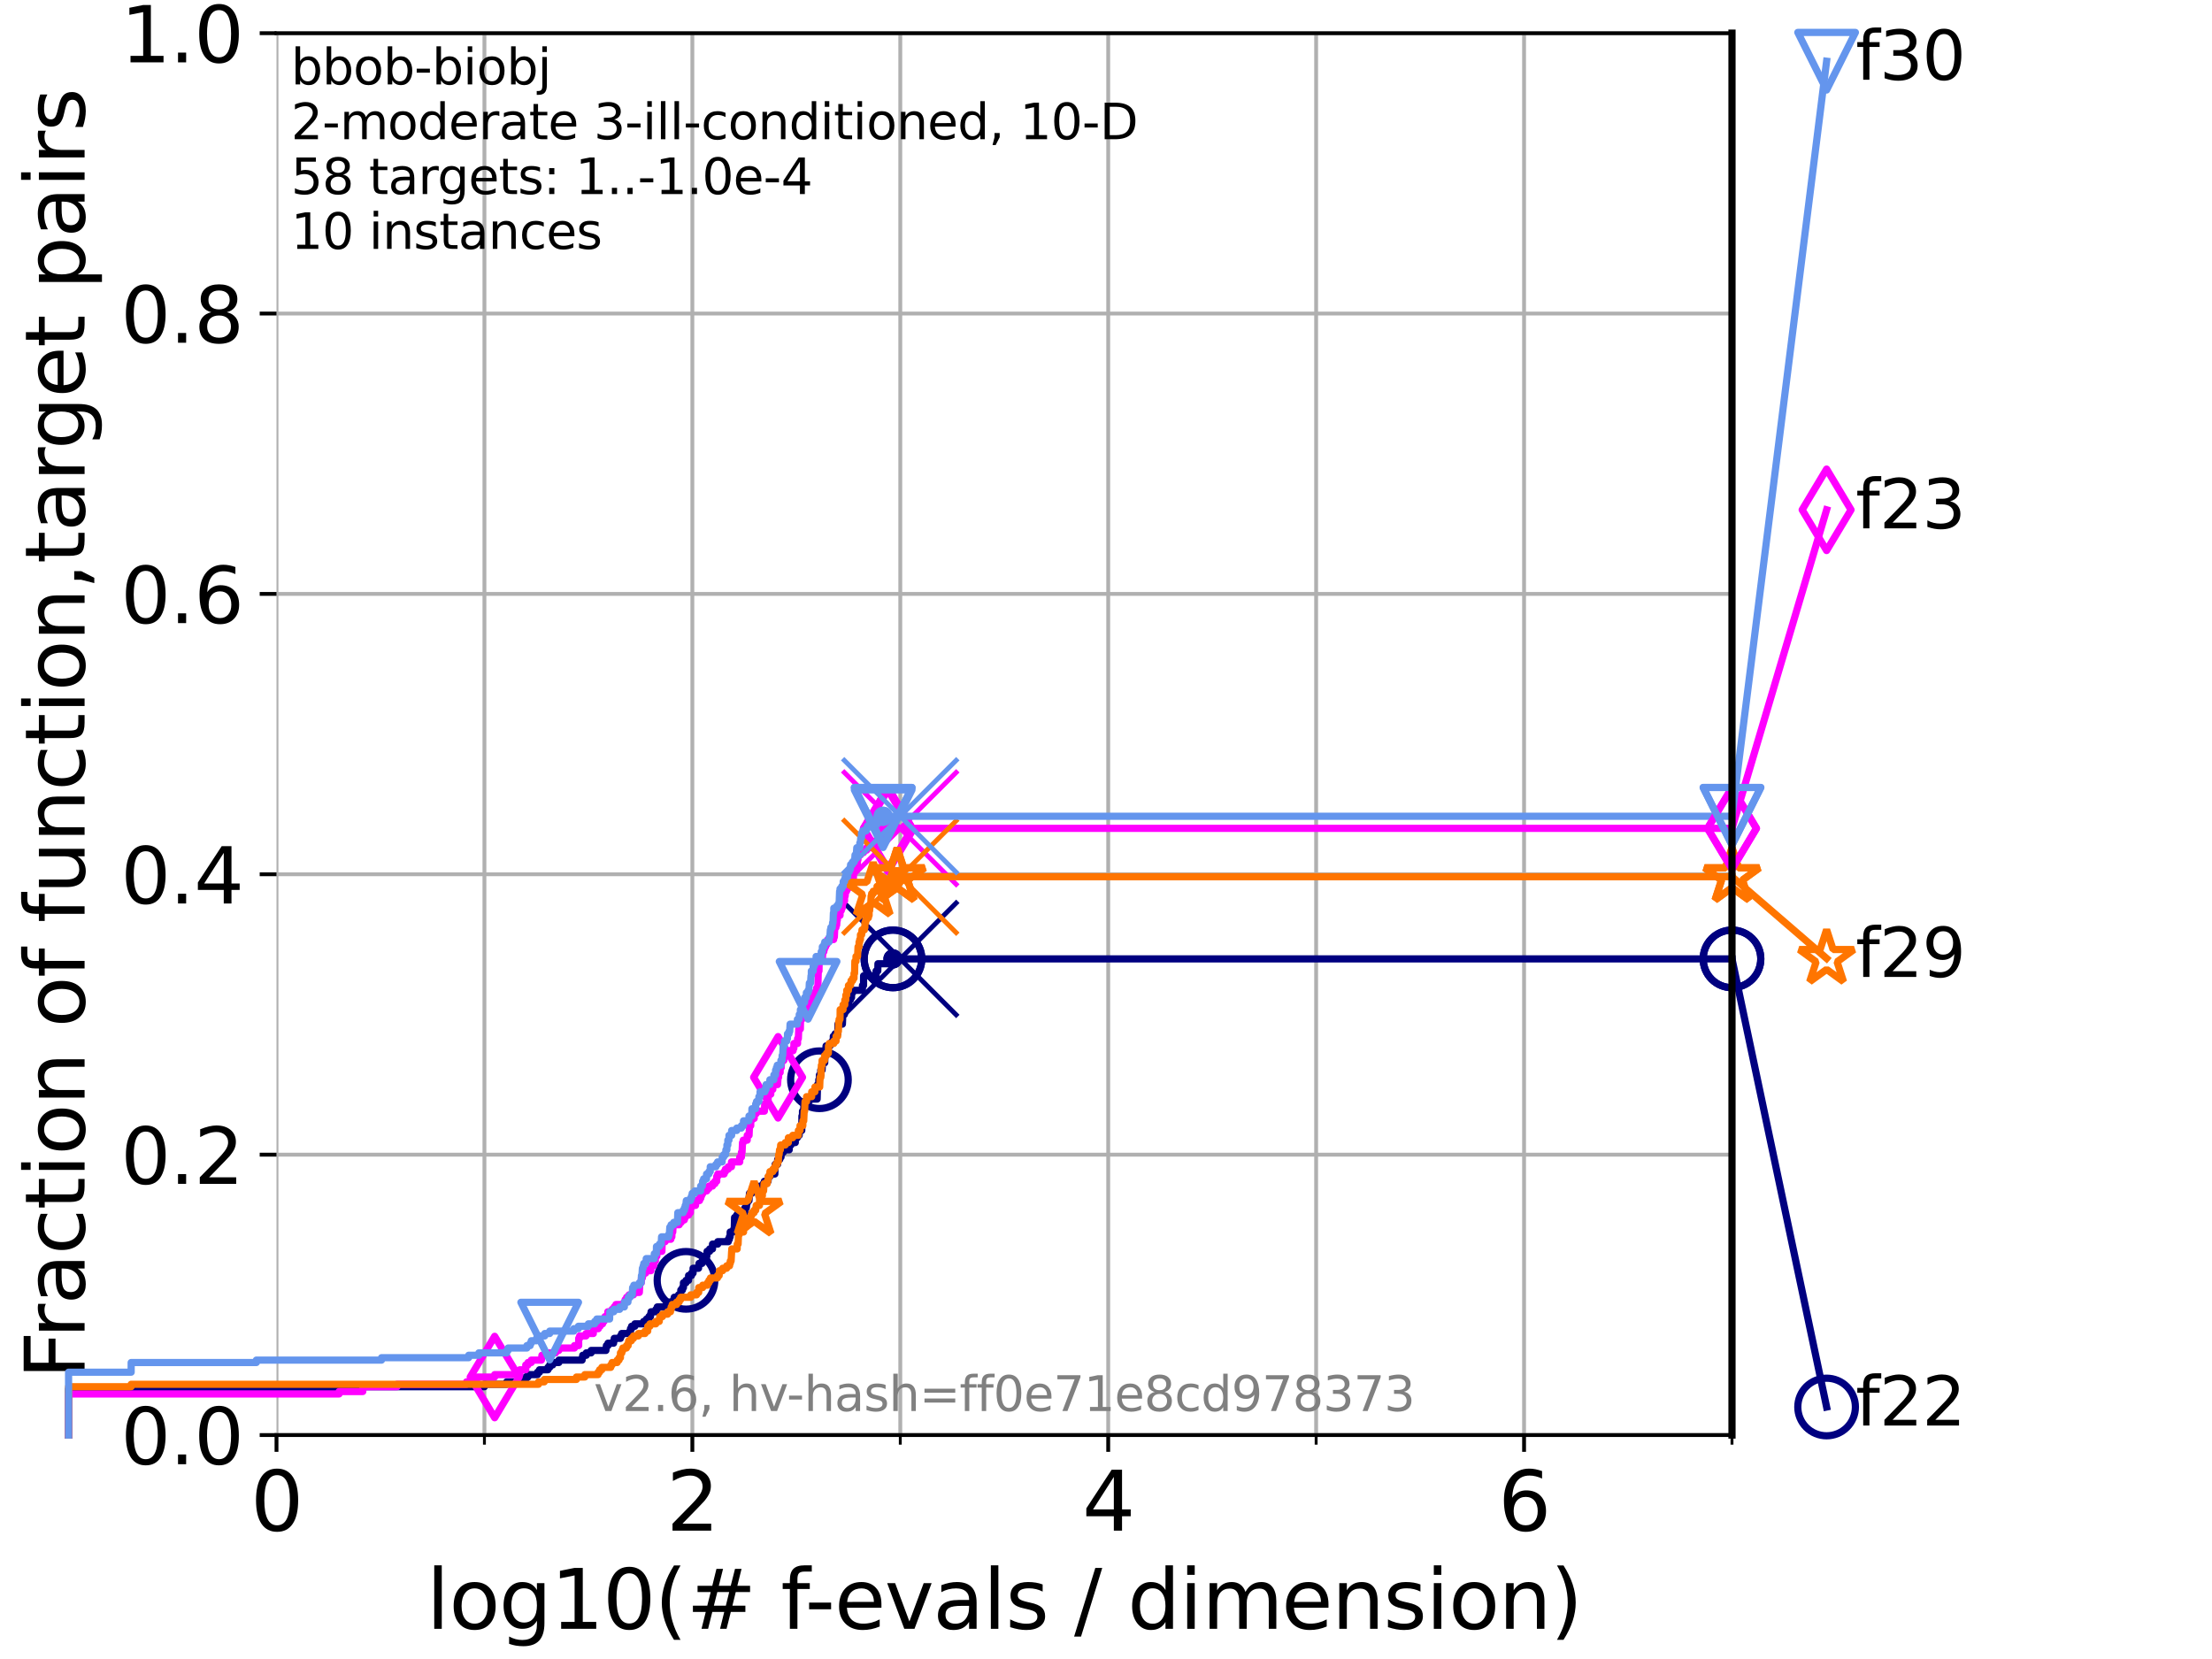 <?xml version="1.0" encoding="utf-8" standalone="no"?>
<!DOCTYPE svg PUBLIC "-//W3C//DTD SVG 1.1//EN"
  "http://www.w3.org/Graphics/SVG/1.1/DTD/svg11.dtd">
<svg xmlns:xlink="http://www.w3.org/1999/xlink" width="460.8pt" height="345.6pt" viewBox="0 0 460.8 345.6" xmlns="http://www.w3.org/2000/svg" version="1.1">
 <defs>
  <style type="text/css">*{stroke-linejoin: round; stroke-linecap: butt}</style>
 </defs>
 <g id="figure_1">
  <g id="patch_1">
   <path d="M 0 345.6 
L 460.8 345.6 
L 460.8 0 
L 0 0 
z
" style="fill: #ffffff"/>
  </g>
  <g id="axes_1">
   <g id="patch_2">
    <path d="M 57.6 298.944 
L 360.806 298.944 
L 360.806 6.912 
L 57.6 6.912 
z
" style="fill: #ffffff"/>
   </g>
   <g id="matplotlib.axis_1">
    <g id="xtick_1">
     <g id="line2d_1">
      <path d="M 57.6 298.944 
L 57.6 6.912 
" clip-path="url(#p04c2c48ff1)" style="fill: none; stroke: #b0b0b0; stroke-width: 0.8; stroke-linecap: square"/>
     </g>
     <g id="line2d_2">
      <defs>
       <path id="mb5c3c9a6b8" d="M 0 0 
L 0 3.5 
" style="stroke: #000000; stroke-width: 0.8"/>
      </defs>
      <g>
       <use xlink:href="#mb5c3c9a6b8" x="57.6" y="298.944" style="stroke: #000000; stroke-width: 0.8"/>
      </g>
     </g>
     <g id="text_1">
      <!-- 0 -->
      <g transform="translate(52.192 318.861) scale(0.17 -0.17)">
       <defs>
        <path id="DejaVuSans-30" d="M 2034 4250 
Q 1547 4250 1301 3770 
Q 1056 3291 1056 2328 
Q 1056 1369 1301 889 
Q 1547 409 2034 409 
Q 2525 409 2770 889 
Q 3016 1369 3016 2328 
Q 3016 3291 2770 3770 
Q 2525 4250 2034 4250 
z
M 2034 4750 
Q 2819 4750 3233 4129 
Q 3647 3509 3647 2328 
Q 3647 1150 3233 529 
Q 2819 -91 2034 -91 
Q 1250 -91 836 529 
Q 422 1150 422 2328 
Q 422 3509 836 4129 
Q 1250 4750 2034 4750 
z
" transform="scale(0.016)"/>
       </defs>
       <use xlink:href="#DejaVuSans-30"/>
      </g>
     </g>
    </g>
    <g id="xtick_2">
     <g id="line2d_3">
      <path d="M 144.23 298.944 
L 144.23 6.912 
" clip-path="url(#p04c2c48ff1)" style="fill: none; stroke: #b0b0b0; stroke-width: 0.8; stroke-linecap: square"/>
     </g>
     <g id="line2d_4">
      <g>
       <use xlink:href="#mb5c3c9a6b8" x="144.23" y="298.944" style="stroke: #000000; stroke-width: 0.8"/>
      </g>
     </g>
     <g id="text_2">
      <!-- 2 -->
      <g transform="translate(138.822 318.861) scale(0.17 -0.17)">
       <defs>
        <path id="DejaVuSans-32" d="M 1228 531 
L 3431 531 
L 3431 0 
L 469 0 
L 469 531 
Q 828 903 1448 1529 
Q 2069 2156 2228 2338 
Q 2531 2678 2651 2914 
Q 2772 3150 2772 3378 
Q 2772 3750 2511 3984 
Q 2250 4219 1831 4219 
Q 1534 4219 1204 4116 
Q 875 4013 500 3803 
L 500 4441 
Q 881 4594 1212 4672 
Q 1544 4750 1819 4750 
Q 2544 4750 2975 4387 
Q 3406 4025 3406 3419 
Q 3406 3131 3298 2873 
Q 3191 2616 2906 2266 
Q 2828 2175 2409 1742 
Q 1991 1309 1228 531 
z
" transform="scale(0.016)"/>
       </defs>
       <use xlink:href="#DejaVuSans-32"/>
      </g>
     </g>
    </g>
    <g id="xtick_3">
     <g id="line2d_5">
      <path d="M 230.861 298.944 
L 230.861 6.912 
" clip-path="url(#p04c2c48ff1)" style="fill: none; stroke: #b0b0b0; stroke-width: 0.8; stroke-linecap: square"/>
     </g>
     <g id="line2d_6">
      <g>
       <use xlink:href="#mb5c3c9a6b8" x="230.861" y="298.944" style="stroke: #000000; stroke-width: 0.8"/>
      </g>
     </g>
     <g id="text_3">
      <!-- 4 -->
      <g transform="translate(225.453 318.861) scale(0.17 -0.17)">
       <defs>
        <path id="DejaVuSans-34" d="M 2419 4116 
L 825 1625 
L 2419 1625 
L 2419 4116 
z
M 2253 4666 
L 3047 4666 
L 3047 1625 
L 3713 1625 
L 3713 1100 
L 3047 1100 
L 3047 0 
L 2419 0 
L 2419 1100 
L 313 1100 
L 313 1709 
L 2253 4666 
z
" transform="scale(0.016)"/>
       </defs>
       <use xlink:href="#DejaVuSans-34"/>
      </g>
     </g>
    </g>
    <g id="xtick_4">
     <g id="line2d_7">
      <path d="M 317.491 298.944 
L 317.491 6.912 
" clip-path="url(#p04c2c48ff1)" style="fill: none; stroke: #b0b0b0; stroke-width: 0.8; stroke-linecap: square"/>
     </g>
     <g id="line2d_8">
      <g>
       <use xlink:href="#mb5c3c9a6b8" x="317.491" y="298.944" style="stroke: #000000; stroke-width: 0.8"/>
      </g>
     </g>
     <g id="text_4">
      <!-- 6 -->
      <g transform="translate(312.083 318.861) scale(0.17 -0.17)">
       <defs>
        <path id="DejaVuSans-36" d="M 2113 2584 
Q 1688 2584 1439 2293 
Q 1191 2003 1191 1497 
Q 1191 994 1439 701 
Q 1688 409 2113 409 
Q 2538 409 2786 701 
Q 3034 994 3034 1497 
Q 3034 2003 2786 2293 
Q 2538 2584 2113 2584 
z
M 3366 4563 
L 3366 3988 
Q 3128 4100 2886 4159 
Q 2644 4219 2406 4219 
Q 1781 4219 1451 3797 
Q 1122 3375 1075 2522 
Q 1259 2794 1537 2939 
Q 1816 3084 2150 3084 
Q 2853 3084 3261 2657 
Q 3669 2231 3669 1497 
Q 3669 778 3244 343 
Q 2819 -91 2113 -91 
Q 1303 -91 875 529 
Q 447 1150 447 2328 
Q 447 3434 972 4092 
Q 1497 4750 2381 4750 
Q 2619 4750 2861 4703 
Q 3103 4656 3366 4563 
z
" transform="scale(0.016)"/>
       </defs>
       <use xlink:href="#DejaVuSans-36"/>
      </g>
     </g>
    </g>
    <g id="xtick_5">
     <g id="line2d_9">
      <path d="M 100.915 298.944 
L 100.915 6.912 
" clip-path="url(#p04c2c48ff1)" style="fill: none; stroke: #b0b0b0; stroke-width: 0.8; stroke-linecap: square"/>
     </g>
     <g id="line2d_10">
      <defs>
       <path id="m9bb1fa4e2a" d="M 0 0 
L 0 2 
" style="stroke: #000000; stroke-width: 0.6"/>
      </defs>
      <g>
       <use xlink:href="#m9bb1fa4e2a" x="100.915" y="298.944" style="stroke: #000000; stroke-width: 0.6"/>
      </g>
     </g>
    </g>
    <g id="xtick_6">
     <g id="line2d_11">
      <path d="M 187.546 298.944 
L 187.546 6.912 
" clip-path="url(#p04c2c48ff1)" style="fill: none; stroke: #b0b0b0; stroke-width: 0.8; stroke-linecap: square"/>
     </g>
     <g id="line2d_12">
      <g>
       <use xlink:href="#m9bb1fa4e2a" x="187.546" y="298.944" style="stroke: #000000; stroke-width: 0.6"/>
      </g>
     </g>
    </g>
    <g id="xtick_7">
     <g id="line2d_13">
      <path d="M 274.176 298.944 
L 274.176 6.912 
" clip-path="url(#p04c2c48ff1)" style="fill: none; stroke: #b0b0b0; stroke-width: 0.8; stroke-linecap: square"/>
     </g>
     <g id="line2d_14">
      <g>
       <use xlink:href="#m9bb1fa4e2a" x="274.176" y="298.944" style="stroke: #000000; stroke-width: 0.6"/>
      </g>
     </g>
    </g>
    <g id="xtick_8">
     <g id="line2d_15">
      <path d="M 360.806 298.944 
L 360.806 6.912 
" clip-path="url(#p04c2c48ff1)" style="fill: none; stroke: #b0b0b0; stroke-width: 0.8; stroke-linecap: square"/>
     </g>
     <g id="line2d_16">
      <g>
       <use xlink:href="#m9bb1fa4e2a" x="360.806" y="298.944" style="stroke: #000000; stroke-width: 0.6"/>
      </g>
     </g>
    </g>
    <g id="text_5">
     <!-- log10(# f-evals / dimension) -->
     <g transform="translate(88.823 339.314) scale(0.17 -0.17)">
      <defs>
       <path id="DejaVuSans-6c" d="M 603 4863 
L 1178 4863 
L 1178 0 
L 603 0 
L 603 4863 
z
" transform="scale(0.016)"/>
       <path id="DejaVuSans-6f" d="M 1959 3097 
Q 1497 3097 1228 2736 
Q 959 2375 959 1747 
Q 959 1119 1226 758 
Q 1494 397 1959 397 
Q 2419 397 2687 759 
Q 2956 1122 2956 1747 
Q 2956 2369 2687 2733 
Q 2419 3097 1959 3097 
z
M 1959 3584 
Q 2709 3584 3137 3096 
Q 3566 2609 3566 1747 
Q 3566 888 3137 398 
Q 2709 -91 1959 -91 
Q 1206 -91 779 398 
Q 353 888 353 1747 
Q 353 2609 779 3096 
Q 1206 3584 1959 3584 
z
" transform="scale(0.016)"/>
       <path id="DejaVuSans-67" d="M 2906 1791 
Q 2906 2416 2648 2759 
Q 2391 3103 1925 3103 
Q 1463 3103 1205 2759 
Q 947 2416 947 1791 
Q 947 1169 1205 825 
Q 1463 481 1925 481 
Q 2391 481 2648 825 
Q 2906 1169 2906 1791 
z
M 3481 434 
Q 3481 -459 3084 -895 
Q 2688 -1331 1869 -1331 
Q 1566 -1331 1297 -1286 
Q 1028 -1241 775 -1147 
L 775 -588 
Q 1028 -725 1275 -790 
Q 1522 -856 1778 -856 
Q 2344 -856 2625 -561 
Q 2906 -266 2906 331 
L 2906 616 
Q 2728 306 2450 153 
Q 2172 0 1784 0 
Q 1141 0 747 490 
Q 353 981 353 1791 
Q 353 2603 747 3093 
Q 1141 3584 1784 3584 
Q 2172 3584 2450 3431 
Q 2728 3278 2906 2969 
L 2906 3500 
L 3481 3500 
L 3481 434 
z
" transform="scale(0.016)"/>
       <path id="DejaVuSans-31" d="M 794 531 
L 1825 531 
L 1825 4091 
L 703 3866 
L 703 4441 
L 1819 4666 
L 2450 4666 
L 2450 531 
L 3481 531 
L 3481 0 
L 794 0 
L 794 531 
z
" transform="scale(0.016)"/>
       <path id="DejaVuSans-28" d="M 1984 4856 
Q 1566 4138 1362 3434 
Q 1159 2731 1159 2009 
Q 1159 1288 1364 580 
Q 1569 -128 1984 -844 
L 1484 -844 
Q 1016 -109 783 600 
Q 550 1309 550 2009 
Q 550 2706 781 3412 
Q 1013 4119 1484 4856 
L 1984 4856 
z
" transform="scale(0.016)"/>
       <path id="DejaVuSans-23" d="M 3272 2816 
L 2363 2816 
L 2100 1772 
L 3016 1772 
L 3272 2816 
z
M 2803 4594 
L 2478 3297 
L 3391 3297 
L 3719 4594 
L 4219 4594 
L 3897 3297 
L 4872 3297 
L 4872 2816 
L 3775 2816 
L 3519 1772 
L 4513 1772 
L 4513 1294 
L 3397 1294 
L 3072 0 
L 2572 0 
L 2894 1294 
L 1978 1294 
L 1656 0 
L 1153 0 
L 1478 1294 
L 494 1294 
L 494 1772 
L 1594 1772 
L 1856 2816 
L 850 2816 
L 850 3297 
L 1978 3297 
L 2297 4594 
L 2803 4594 
z
" transform="scale(0.016)"/>
       <path id="DejaVuSans-20" transform="scale(0.016)"/>
       <path id="DejaVuSans-66" d="M 2375 4863 
L 2375 4384 
L 1825 4384 
Q 1516 4384 1395 4259 
Q 1275 4134 1275 3809 
L 1275 3500 
L 2222 3500 
L 2222 3053 
L 1275 3053 
L 1275 0 
L 697 0 
L 697 3053 
L 147 3053 
L 147 3500 
L 697 3500 
L 697 3744 
Q 697 4328 969 4595 
Q 1241 4863 1831 4863 
L 2375 4863 
z
" transform="scale(0.016)"/>
       <path id="DejaVuSans-2d" d="M 313 2009 
L 1997 2009 
L 1997 1497 
L 313 1497 
L 313 2009 
z
" transform="scale(0.016)"/>
       <path id="DejaVuSans-65" d="M 3597 1894 
L 3597 1613 
L 953 1613 
Q 991 1019 1311 708 
Q 1631 397 2203 397 
Q 2534 397 2845 478 
Q 3156 559 3463 722 
L 3463 178 
Q 3153 47 2828 -22 
Q 2503 -91 2169 -91 
Q 1331 -91 842 396 
Q 353 884 353 1716 
Q 353 2575 817 3079 
Q 1281 3584 2069 3584 
Q 2775 3584 3186 3129 
Q 3597 2675 3597 1894 
z
M 3022 2063 
Q 3016 2534 2758 2815 
Q 2500 3097 2075 3097 
Q 1594 3097 1305 2825 
Q 1016 2553 972 2059 
L 3022 2063 
z
" transform="scale(0.016)"/>
       <path id="DejaVuSans-76" d="M 191 3500 
L 800 3500 
L 1894 563 
L 2988 3500 
L 3597 3500 
L 2284 0 
L 1503 0 
L 191 3500 
z
" transform="scale(0.016)"/>
       <path id="DejaVuSans-61" d="M 2194 1759 
Q 1497 1759 1228 1600 
Q 959 1441 959 1056 
Q 959 750 1161 570 
Q 1363 391 1709 391 
Q 2188 391 2477 730 
Q 2766 1069 2766 1631 
L 2766 1759 
L 2194 1759 
z
M 3341 1997 
L 3341 0 
L 2766 0 
L 2766 531 
Q 2569 213 2275 61 
Q 1981 -91 1556 -91 
Q 1019 -91 701 211 
Q 384 513 384 1019 
Q 384 1609 779 1909 
Q 1175 2209 1959 2209 
L 2766 2209 
L 2766 2266 
Q 2766 2663 2505 2880 
Q 2244 3097 1772 3097 
Q 1472 3097 1187 3025 
Q 903 2953 641 2809 
L 641 3341 
Q 956 3463 1253 3523 
Q 1550 3584 1831 3584 
Q 2591 3584 2966 3190 
Q 3341 2797 3341 1997 
z
" transform="scale(0.016)"/>
       <path id="DejaVuSans-73" d="M 2834 3397 
L 2834 2853 
Q 2591 2978 2328 3040 
Q 2066 3103 1784 3103 
Q 1356 3103 1142 2972 
Q 928 2841 928 2578 
Q 928 2378 1081 2264 
Q 1234 2150 1697 2047 
L 1894 2003 
Q 2506 1872 2764 1633 
Q 3022 1394 3022 966 
Q 3022 478 2636 193 
Q 2250 -91 1575 -91 
Q 1294 -91 989 -36 
Q 684 19 347 128 
L 347 722 
Q 666 556 975 473 
Q 1284 391 1588 391 
Q 1994 391 2212 530 
Q 2431 669 2431 922 
Q 2431 1156 2273 1281 
Q 2116 1406 1581 1522 
L 1381 1569 
Q 847 1681 609 1914 
Q 372 2147 372 2553 
Q 372 3047 722 3315 
Q 1072 3584 1716 3584 
Q 2034 3584 2315 3537 
Q 2597 3491 2834 3397 
z
" transform="scale(0.016)"/>
       <path id="DejaVuSans-2f" d="M 1625 4666 
L 2156 4666 
L 531 -594 
L 0 -594 
L 1625 4666 
z
" transform="scale(0.016)"/>
       <path id="DejaVuSans-64" d="M 2906 2969 
L 2906 4863 
L 3481 4863 
L 3481 0 
L 2906 0 
L 2906 525 
Q 2725 213 2448 61 
Q 2172 -91 1784 -91 
Q 1150 -91 751 415 
Q 353 922 353 1747 
Q 353 2572 751 3078 
Q 1150 3584 1784 3584 
Q 2172 3584 2448 3432 
Q 2725 3281 2906 2969 
z
M 947 1747 
Q 947 1113 1208 752 
Q 1469 391 1925 391 
Q 2381 391 2643 752 
Q 2906 1113 2906 1747 
Q 2906 2381 2643 2742 
Q 2381 3103 1925 3103 
Q 1469 3103 1208 2742 
Q 947 2381 947 1747 
z
" transform="scale(0.016)"/>
       <path id="DejaVuSans-69" d="M 603 3500 
L 1178 3500 
L 1178 0 
L 603 0 
L 603 3500 
z
M 603 4863 
L 1178 4863 
L 1178 4134 
L 603 4134 
L 603 4863 
z
" transform="scale(0.016)"/>
       <path id="DejaVuSans-6d" d="M 3328 2828 
Q 3544 3216 3844 3400 
Q 4144 3584 4550 3584 
Q 5097 3584 5394 3201 
Q 5691 2819 5691 2113 
L 5691 0 
L 5113 0 
L 5113 2094 
Q 5113 2597 4934 2840 
Q 4756 3084 4391 3084 
Q 3944 3084 3684 2787 
Q 3425 2491 3425 1978 
L 3425 0 
L 2847 0 
L 2847 2094 
Q 2847 2600 2669 2842 
Q 2491 3084 2119 3084 
Q 1678 3084 1418 2786 
Q 1159 2488 1159 1978 
L 1159 0 
L 581 0 
L 581 3500 
L 1159 3500 
L 1159 2956 
Q 1356 3278 1631 3431 
Q 1906 3584 2284 3584 
Q 2666 3584 2933 3390 
Q 3200 3197 3328 2828 
z
" transform="scale(0.016)"/>
       <path id="DejaVuSans-6e" d="M 3513 2113 
L 3513 0 
L 2938 0 
L 2938 2094 
Q 2938 2591 2744 2837 
Q 2550 3084 2163 3084 
Q 1697 3084 1428 2787 
Q 1159 2491 1159 1978 
L 1159 0 
L 581 0 
L 581 3500 
L 1159 3500 
L 1159 2956 
Q 1366 3272 1645 3428 
Q 1925 3584 2291 3584 
Q 2894 3584 3203 3211 
Q 3513 2838 3513 2113 
z
" transform="scale(0.016)"/>
       <path id="DejaVuSans-29" d="M 513 4856 
L 1013 4856 
Q 1481 4119 1714 3412 
Q 1947 2706 1947 2009 
Q 1947 1309 1714 600 
Q 1481 -109 1013 -844 
L 513 -844 
Q 928 -128 1133 580 
Q 1338 1288 1338 2009 
Q 1338 2731 1133 3434 
Q 928 4138 513 4856 
z
" transform="scale(0.016)"/>
      </defs>
      <use xlink:href="#DejaVuSans-6c"/>
      <use xlink:href="#DejaVuSans-6f" x="27.783"/>
      <use xlink:href="#DejaVuSans-67" x="88.965"/>
      <use xlink:href="#DejaVuSans-31" x="152.441"/>
      <use xlink:href="#DejaVuSans-30" x="216.064"/>
      <use xlink:href="#DejaVuSans-28" x="279.688"/>
      <use xlink:href="#DejaVuSans-23" x="318.701"/>
      <use xlink:href="#DejaVuSans-20" x="402.49"/>
      <use xlink:href="#DejaVuSans-66" x="434.277"/>
      <use xlink:href="#DejaVuSans-2d" x="463.982"/>
      <use xlink:href="#DejaVuSans-65" x="500.066"/>
      <use xlink:href="#DejaVuSans-76" x="561.59"/>
      <use xlink:href="#DejaVuSans-61" x="620.77"/>
      <use xlink:href="#DejaVuSans-6c" x="682.049"/>
      <use xlink:href="#DejaVuSans-73" x="709.832"/>
      <use xlink:href="#DejaVuSans-20" x="761.932"/>
      <use xlink:href="#DejaVuSans-2f" x="793.719"/>
      <use xlink:href="#DejaVuSans-20" x="827.41"/>
      <use xlink:href="#DejaVuSans-64" x="859.197"/>
      <use xlink:href="#DejaVuSans-69" x="922.674"/>
      <use xlink:href="#DejaVuSans-6d" x="950.457"/>
      <use xlink:href="#DejaVuSans-65" x="1047.869"/>
      <use xlink:href="#DejaVuSans-6e" x="1109.393"/>
      <use xlink:href="#DejaVuSans-73" x="1172.771"/>
      <use xlink:href="#DejaVuSans-69" x="1224.871"/>
      <use xlink:href="#DejaVuSans-6f" x="1252.654"/>
      <use xlink:href="#DejaVuSans-6e" x="1313.836"/>
      <use xlink:href="#DejaVuSans-29" x="1377.215"/>
     </g>
    </g>
   </g>
   <g id="matplotlib.axis_2">
    <g id="ytick_1">
     <g id="line2d_17">
      <path d="M 57.6 298.944 
L 360.806 298.944 
" clip-path="url(#p04c2c48ff1)" style="fill: none; stroke: #b0b0b0; stroke-width: 0.8; stroke-linecap: square"/>
     </g>
     <g id="line2d_18">
      <defs>
       <path id="m0d1e313d22" d="M 0 0 
L -3.5 0 
" style="stroke: #000000; stroke-width: 0.8"/>
      </defs>
      <g>
       <use xlink:href="#m0d1e313d22" x="57.6" y="298.944" style="stroke: #000000; stroke-width: 0.8"/>
      </g>
     </g>
     <g id="text_6">
      <!-- 0.0 -->
      <g transform="translate(25.155 305.023) scale(0.16 -0.16)">
       <defs>
        <path id="DejaVuSans-2e" d="M 684 794 
L 1344 794 
L 1344 0 
L 684 0 
L 684 794 
z
" transform="scale(0.016)"/>
       </defs>
       <use xlink:href="#DejaVuSans-30"/>
       <use xlink:href="#DejaVuSans-2e" x="63.623"/>
       <use xlink:href="#DejaVuSans-30" x="95.41"/>
      </g>
     </g>
    </g>
    <g id="ytick_2">
     <g id="line2d_19">
      <path d="M 57.6 240.538 
L 360.806 240.538 
" clip-path="url(#p04c2c48ff1)" style="fill: none; stroke: #b0b0b0; stroke-width: 0.8; stroke-linecap: square"/>
     </g>
     <g id="line2d_20">
      <g>
       <use xlink:href="#m0d1e313d22" x="57.6" y="240.538" style="stroke: #000000; stroke-width: 0.8"/>
      </g>
     </g>
     <g id="text_7">
      <!-- 0.2 -->
      <g transform="translate(25.155 246.616) scale(0.16 -0.16)">
       <use xlink:href="#DejaVuSans-30"/>
       <use xlink:href="#DejaVuSans-2e" x="63.623"/>
       <use xlink:href="#DejaVuSans-32" x="95.41"/>
      </g>
     </g>
    </g>
    <g id="ytick_3">
     <g id="line2d_21">
      <path d="M 57.6 182.131 
L 360.806 182.131 
" clip-path="url(#p04c2c48ff1)" style="fill: none; stroke: #b0b0b0; stroke-width: 0.8; stroke-linecap: square"/>
     </g>
     <g id="line2d_22">
      <g>
       <use xlink:href="#m0d1e313d22" x="57.6" y="182.131" style="stroke: #000000; stroke-width: 0.8"/>
      </g>
     </g>
     <g id="text_8">
      <!-- 0.4 -->
      <g transform="translate(25.155 188.21) scale(0.16 -0.16)">
       <use xlink:href="#DejaVuSans-30"/>
       <use xlink:href="#DejaVuSans-2e" x="63.623"/>
       <use xlink:href="#DejaVuSans-34" x="95.41"/>
      </g>
     </g>
    </g>
    <g id="ytick_4">
     <g id="line2d_23">
      <path d="M 57.6 123.725 
L 360.806 123.725 
" clip-path="url(#p04c2c48ff1)" style="fill: none; stroke: #b0b0b0; stroke-width: 0.8; stroke-linecap: square"/>
     </g>
     <g id="line2d_24">
      <g>
       <use xlink:href="#m0d1e313d22" x="57.6" y="123.725" style="stroke: #000000; stroke-width: 0.8"/>
      </g>
     </g>
     <g id="text_9">
      <!-- 0.6 -->
      <g transform="translate(25.155 129.804) scale(0.16 -0.16)">
       <use xlink:href="#DejaVuSans-30"/>
       <use xlink:href="#DejaVuSans-2e" x="63.623"/>
       <use xlink:href="#DejaVuSans-36" x="95.41"/>
      </g>
     </g>
    </g>
    <g id="ytick_5">
     <g id="line2d_25">
      <path d="M 57.6 65.318 
L 360.806 65.318 
" clip-path="url(#p04c2c48ff1)" style="fill: none; stroke: #b0b0b0; stroke-width: 0.8; stroke-linecap: square"/>
     </g>
     <g id="line2d_26">
      <g>
       <use xlink:href="#m0d1e313d22" x="57.6" y="65.318" style="stroke: #000000; stroke-width: 0.8"/>
      </g>
     </g>
     <g id="text_10">
      <!-- 0.8 -->
      <g transform="translate(25.155 71.397) scale(0.16 -0.16)">
       <defs>
        <path id="DejaVuSans-38" d="M 2034 2216 
Q 1584 2216 1326 1975 
Q 1069 1734 1069 1313 
Q 1069 891 1326 650 
Q 1584 409 2034 409 
Q 2484 409 2743 651 
Q 3003 894 3003 1313 
Q 3003 1734 2745 1975 
Q 2488 2216 2034 2216 
z
M 1403 2484 
Q 997 2584 770 2862 
Q 544 3141 544 3541 
Q 544 4100 942 4425 
Q 1341 4750 2034 4750 
Q 2731 4750 3128 4425 
Q 3525 4100 3525 3541 
Q 3525 3141 3298 2862 
Q 3072 2584 2669 2484 
Q 3125 2378 3379 2068 
Q 3634 1759 3634 1313 
Q 3634 634 3220 271 
Q 2806 -91 2034 -91 
Q 1263 -91 848 271 
Q 434 634 434 1313 
Q 434 1759 690 2068 
Q 947 2378 1403 2484 
z
M 1172 3481 
Q 1172 3119 1398 2916 
Q 1625 2713 2034 2713 
Q 2441 2713 2670 2916 
Q 2900 3119 2900 3481 
Q 2900 3844 2670 4047 
Q 2441 4250 2034 4250 
Q 1625 4250 1398 4047 
Q 1172 3844 1172 3481 
z
" transform="scale(0.016)"/>
       </defs>
       <use xlink:href="#DejaVuSans-30"/>
       <use xlink:href="#DejaVuSans-2e" x="63.623"/>
       <use xlink:href="#DejaVuSans-38" x="95.41"/>
      </g>
     </g>
    </g>
    <g id="ytick_6">
     <g id="line2d_27">
      <path d="M 57.6 6.912 
L 360.806 6.912 
" clip-path="url(#p04c2c48ff1)" style="fill: none; stroke: #b0b0b0; stroke-width: 0.8; stroke-linecap: square"/>
     </g>
     <g id="line2d_28">
      <g>
       <use xlink:href="#m0d1e313d22" x="57.6" y="6.912" style="stroke: #000000; stroke-width: 0.8"/>
      </g>
     </g>
     <g id="text_11">
      <!-- 1.0 -->
      <g transform="translate(25.155 12.991) scale(0.16 -0.16)">
       <use xlink:href="#DejaVuSans-31"/>
       <use xlink:href="#DejaVuSans-2e" x="63.623"/>
       <use xlink:href="#DejaVuSans-30" x="95.41"/>
      </g>
     </g>
    </g>
    <g id="text_12">
     <!-- Fraction of function,target pairs -->
     <g transform="translate(17.62 287.313) rotate(-90) scale(0.17 -0.17)">
      <defs>
       <path id="DejaVuSans-46" d="M 628 4666 
L 3309 4666 
L 3309 4134 
L 1259 4134 
L 1259 2759 
L 3109 2759 
L 3109 2228 
L 1259 2228 
L 1259 0 
L 628 0 
L 628 4666 
z
" transform="scale(0.016)"/>
       <path id="DejaVuSans-72" d="M 2631 2963 
Q 2534 3019 2420 3045 
Q 2306 3072 2169 3072 
Q 1681 3072 1420 2755 
Q 1159 2438 1159 1844 
L 1159 0 
L 581 0 
L 581 3500 
L 1159 3500 
L 1159 2956 
Q 1341 3275 1631 3429 
Q 1922 3584 2338 3584 
Q 2397 3584 2469 3576 
Q 2541 3569 2628 3553 
L 2631 2963 
z
" transform="scale(0.016)"/>
       <path id="DejaVuSans-63" d="M 3122 3366 
L 3122 2828 
Q 2878 2963 2633 3030 
Q 2388 3097 2138 3097 
Q 1578 3097 1268 2742 
Q 959 2388 959 1747 
Q 959 1106 1268 751 
Q 1578 397 2138 397 
Q 2388 397 2633 464 
Q 2878 531 3122 666 
L 3122 134 
Q 2881 22 2623 -34 
Q 2366 -91 2075 -91 
Q 1284 -91 818 406 
Q 353 903 353 1747 
Q 353 2603 823 3093 
Q 1294 3584 2113 3584 
Q 2378 3584 2631 3529 
Q 2884 3475 3122 3366 
z
" transform="scale(0.016)"/>
       <path id="DejaVuSans-74" d="M 1172 4494 
L 1172 3500 
L 2356 3500 
L 2356 3053 
L 1172 3053 
L 1172 1153 
Q 1172 725 1289 603 
Q 1406 481 1766 481 
L 2356 481 
L 2356 0 
L 1766 0 
Q 1100 0 847 248 
Q 594 497 594 1153 
L 594 3053 
L 172 3053 
L 172 3500 
L 594 3500 
L 594 4494 
L 1172 4494 
z
" transform="scale(0.016)"/>
       <path id="DejaVuSans-75" d="M 544 1381 
L 544 3500 
L 1119 3500 
L 1119 1403 
Q 1119 906 1312 657 
Q 1506 409 1894 409 
Q 2359 409 2629 706 
Q 2900 1003 2900 1516 
L 2900 3500 
L 3475 3500 
L 3475 0 
L 2900 0 
L 2900 538 
Q 2691 219 2414 64 
Q 2138 -91 1772 -91 
Q 1169 -91 856 284 
Q 544 659 544 1381 
z
M 1991 3584 
L 1991 3584 
z
" transform="scale(0.016)"/>
       <path id="DejaVuSans-2c" d="M 750 794 
L 1409 794 
L 1409 256 
L 897 -744 
L 494 -744 
L 750 256 
L 750 794 
z
" transform="scale(0.016)"/>
       <path id="DejaVuSans-70" d="M 1159 525 
L 1159 -1331 
L 581 -1331 
L 581 3500 
L 1159 3500 
L 1159 2969 
Q 1341 3281 1617 3432 
Q 1894 3584 2278 3584 
Q 2916 3584 3314 3078 
Q 3713 2572 3713 1747 
Q 3713 922 3314 415 
Q 2916 -91 2278 -91 
Q 1894 -91 1617 61 
Q 1341 213 1159 525 
z
M 3116 1747 
Q 3116 2381 2855 2742 
Q 2594 3103 2138 3103 
Q 1681 3103 1420 2742 
Q 1159 2381 1159 1747 
Q 1159 1113 1420 752 
Q 1681 391 2138 391 
Q 2594 391 2855 752 
Q 3116 1113 3116 1747 
z
" transform="scale(0.016)"/>
      </defs>
      <use xlink:href="#DejaVuSans-46"/>
      <use xlink:href="#DejaVuSans-72" x="50.27"/>
      <use xlink:href="#DejaVuSans-61" x="91.383"/>
      <use xlink:href="#DejaVuSans-63" x="152.662"/>
      <use xlink:href="#DejaVuSans-74" x="207.643"/>
      <use xlink:href="#DejaVuSans-69" x="246.852"/>
      <use xlink:href="#DejaVuSans-6f" x="274.635"/>
      <use xlink:href="#DejaVuSans-6e" x="335.816"/>
      <use xlink:href="#DejaVuSans-20" x="399.195"/>
      <use xlink:href="#DejaVuSans-6f" x="430.982"/>
      <use xlink:href="#DejaVuSans-66" x="492.164"/>
      <use xlink:href="#DejaVuSans-20" x="527.369"/>
      <use xlink:href="#DejaVuSans-66" x="559.156"/>
      <use xlink:href="#DejaVuSans-75" x="594.361"/>
      <use xlink:href="#DejaVuSans-6e" x="657.74"/>
      <use xlink:href="#DejaVuSans-63" x="721.119"/>
      <use xlink:href="#DejaVuSans-74" x="776.1"/>
      <use xlink:href="#DejaVuSans-69" x="815.309"/>
      <use xlink:href="#DejaVuSans-6f" x="843.092"/>
      <use xlink:href="#DejaVuSans-6e" x="904.273"/>
      <use xlink:href="#DejaVuSans-2c" x="967.652"/>
      <use xlink:href="#DejaVuSans-74" x="999.439"/>
      <use xlink:href="#DejaVuSans-61" x="1038.648"/>
      <use xlink:href="#DejaVuSans-72" x="1099.928"/>
      <use xlink:href="#DejaVuSans-67" x="1139.291"/>
      <use xlink:href="#DejaVuSans-65" x="1202.768"/>
      <use xlink:href="#DejaVuSans-74" x="1264.291"/>
      <use xlink:href="#DejaVuSans-20" x="1303.5"/>
      <use xlink:href="#DejaVuSans-70" x="1335.287"/>
      <use xlink:href="#DejaVuSans-61" x="1398.764"/>
      <use xlink:href="#DejaVuSans-69" x="1460.043"/>
      <use xlink:href="#DejaVuSans-72" x="1487.826"/>
      <use xlink:href="#DejaVuSans-73" x="1528.939"/>
     </g>
    </g>
   </g>
   <g id="line2d_29">
    <defs>
     <path id="m58c807ff13" d="M 0 1.5 
C 0.398 1.5 0.779 1.342 1.061 1.061 
C 1.342 0.779 1.5 0.398 1.5 0 
C 1.5 -0.398 1.342 -0.779 1.061 -1.061 
C 0.779 -1.342 0.398 -1.5 0 -1.5 
C -0.398 -1.5 -0.779 -1.342 -1.061 -1.061 
C -1.342 -0.779 -1.5 -0.398 -1.5 0 
C -1.5 0.398 -1.342 0.779 -1.061 1.061 
C -0.779 1.342 -0.398 1.5 0 1.5 
z
" style="stroke: #000080"/>
    </defs>
    <g>
     <use xlink:href="#m58c807ff13" x="186.02" y="199.754" style="fill: #000080; stroke: #000080"/>
     <use xlink:href="#m58c807ff13" x="186.02" y="199.754" style="fill: #000080; stroke: #000080"/>
    </g>
   </g>
   <g id="line2d_30">
    <path d="M 14.285 298.944 
L 14.285 289.377 
L 70.639 289.377 
L 70.639 288.874 
L 100.915 288.874 
L 100.915 288.37 
L 105.559 288.37 
L 105.559 287.867 
L 108.792 287.867 
L 108.792 287.363 
L 109.52 287.363 
L 109.52 286.86 
L 109.99 286.86 
L 109.99 286.356 
L 111.972 286.356 
L 111.972 285.853 
L 112.386 285.853 
L 112.386 285.349 
L 114.142 285.349 
L 114.142 284.846 
L 114.51 284.846 
L 114.51 284.342 
L 115.139 284.342 
L 115.139 283.839 
L 116.419 283.839 
L 116.419 283.335 
L 121.266 283.335 
L 121.266 282.832 
L 121.393 282.832 
L 121.393 282.328 
L 122.138 282.328 
L 122.138 281.825 
L 123.145 281.825 
L 123.145 281.321 
L 126.226 281.321 
L 126.323 280.314 
L 126.661 280.314 
L 126.661 279.811 
L 127.822 279.811 
L 127.822 279.307 
L 127.956 279.307 
L 127.956 278.804 
L 129.251 278.804 
L 129.251 278.3 
L 129.5 278.3 
L 129.5 277.797 
L 131.191 277.797 
L 131.191 277.293 
L 131.341 277.293 
L 131.341 276.79 
L 131.564 276.79 
L 131.564 276.286 
L 132.252 276.286 
L 132.252 275.783 
L 134.08 275.783 
L 134.08 275.279 
L 134.684 275.279 
L 134.684 274.776 
L 135.177 274.776 
L 135.177 274.272 
L 135.509 274.272 
L 135.509 273.769 
L 135.628 273.769 
L 135.628 273.265 
L 136.641 273.265 
L 136.641 272.762 
L 136.92 272.762 
L 136.92 272.258 
L 139.142 272.258 
L 139.142 271.251 
L 140.29 271.251 
L 140.29 270.748 
L 140.451 270.748 
L 140.451 270.244 
L 141.349 270.244 
L 141.349 269.741 
L 141.783 269.741 
L 141.826 268.734 
L 142.165 268.734 
L 142.165 268.23 
L 142.373 268.23 
L 142.373 267.223 
L 142.906 267.223 
L 142.906 266.72 
L 143.443 266.72 
L 143.443 265.713 
L 144.06 265.713 
L 144.06 265.209 
L 144.38 265.209 
L 144.38 264.202 
L 145.521 264.202 
L 145.608 263.195 
L 146.244 263.195 
L 146.244 262.692 
L 147.119 262.692 
L 147.184 261.685 
L 147.248 261.685 
L 147.296 260.678 
L 147.832 260.678 
L 147.832 260.174 
L 148.428 260.174 
L 148.428 259.167 
L 149.524 259.167 
L 149.524 258.664 
L 151.719 258.664 
L 151.719 258.16 
L 151.945 258.16 
L 151.945 257.657 
L 152.107 257.657 
L 152.107 256.65 
L 152.788 256.65 
L 152.788 256.146 
L 152.954 256.146 
L 153.025 253.629 
L 153.456 253.629 
L 153.456 253.125 
L 153.753 253.125 
L 153.753 252.622 
L 155.162 252.622 
L 155.162 251.615 
L 155.475 251.615 
L 155.578 250.608 
L 155.681 250.608 
L 155.681 250.104 
L 156.035 250.104 
L 156.126 248.594 
L 156.609 248.594 
L 156.716 247.587 
L 158.295 247.587 
L 158.295 247.083 
L 158.994 247.083 
L 158.994 246.58 
L 159.233 246.58 
L 159.233 246.076 
L 160.005 246.076 
L 160.094 245.069 
L 160.423 245.069 
L 160.423 244.566 
L 161.415 244.566 
L 161.482 242.552 
L 162.001 242.552 
L 162.001 241.545 
L 162.435 241.545 
L 162.435 241.041 
L 162.705 241.041 
L 162.754 240.034 
L 163.192 240.034 
L 163.192 239.531 
L 164.408 239.531 
L 164.408 238.524 
L 164.784 238.524 
L 164.784 238.02 
L 165.677 238.02 
L 165.677 237.013 
L 166.093 237.013 
L 166.093 236.51 
L 166.489 236.51 
L 166.489 235.503 
L 167.023 235.503 
L 167.057 232.482 
L 167.174 232.482 
L 167.174 231.475 
L 167.389 231.475 
L 167.493 229.964 
L 167.581 229.964 
L 167.581 229.461 
L 168.555 229.461 
L 168.555 228.957 
L 170.224 228.957 
L 170.313 225.936 
L 170.566 225.936 
L 170.566 224.929 
L 170.704 224.929 
L 170.704 223.922 
L 170.97 223.922 
L 170.97 222.915 
L 171.262 222.915 
L 171.338 221.404 
L 171.804 221.404 
L 171.887 218.887 
L 171.986 218.887 
L 172.085 217.88 
L 172.909 217.88 
L 172.909 217.376 
L 173.378 217.376 
L 173.378 216.873 
L 173.597 216.873 
L 173.597 215.866 
L 173.968 215.866 
L 173.968 215.362 
L 174.525 215.362 
L 174.567 213.348 
L 175.485 213.348 
L 175.571 211.334 
L 175.909 211.334 
L 175.909 210.327 
L 176.079 210.327 
L 176.079 209.32 
L 176.782 209.32 
L 176.782 208.313 
L 177.152 208.313 
L 177.152 207.81 
L 177.395 207.81 
L 177.395 206.803 
L 177.626 206.803 
L 177.626 206.299 
L 179.661 206.299 
L 179.661 205.292 
L 179.891 205.292 
L 179.902 203.278 
L 182.504 203.278 
L 182.504 202.271 
L 182.86 202.271 
L 182.891 200.761 
L 186.02 200.761 
L 186.02 199.754 
L 360.806 199.754 
L 360.806 199.754 
" style="fill: none; stroke: #000080; stroke-width: 1.5; stroke-linecap: square"/>
   </g>
   <g id="line2d_31">
    <defs>
     <path id="mf4a943fc23" d="M 0 6 
C 1.591 6 3.117 5.368 4.243 4.243 
C 5.368 3.117 6 1.591 6 0 
C 6 -1.591 5.368 -3.117 4.243 -4.243 
C 3.117 -5.368 1.591 -6 0 -6 
C -1.591 -6 -3.117 -5.368 -4.243 -4.243 
C -5.368 -3.117 -6 -1.591 -6 0 
C -6 1.591 -5.368 3.117 -4.243 4.243 
C -3.117 5.368 -1.591 6 0 6 
z
" style="stroke: #000080; stroke-width: 1.5"/>
    </defs>
    <g>
     <use xlink:href="#mf4a943fc23" x="142.906" y="266.72" style="fill-opacity: 0; stroke: #000080; stroke-width: 1.5"/>
     <use xlink:href="#mf4a943fc23" x="170.704" y="224.929" style="fill-opacity: 0; stroke: #000080; stroke-width: 1.5"/>
     <use xlink:href="#mf4a943fc23" x="186.02" y="199.754" style="fill-opacity: 0; stroke: #000080; stroke-width: 1.5"/>
     <use xlink:href="#mf4a943fc23" x="186.02" y="199.754" style="fill-opacity: 0; stroke: #000080; stroke-width: 1.5"/>
     <use xlink:href="#mf4a943fc23" x="360.806" y="199.754" style="fill-opacity: 0; stroke: #000080; stroke-width: 1.5"/>
    </g>
   </g>
   <g id="line2d_32">
    <path style="fill: none; stroke: #000080; stroke-width: 1.5; stroke-linecap: square"/>
    <g/>
   </g>
   <g id="line2d_33">
    <path d="M 187.534 199.754 
" clip-path="url(#p04c2c48ff1)" style="fill: none; stroke: #000080; stroke-width: 1.5; stroke-linecap: square"/>
    <defs>
     <path id="me0430ce958" d="M -12 12 
L 12 -12 
M -12 -12 
L 12 12 
" style="stroke: #000080"/>
    </defs>
    <g clip-path="url(#p04c2c48ff1)">
     <use xlink:href="#me0430ce958" x="187.534" y="199.754" style="fill: #000080; stroke: #000080"/>
    </g>
   </g>
   <g id="line2d_34">
    <defs>
     <path id="mb6128ac46b" d="M 0 1.5 
C 0.398 1.5 0.779 1.342 1.061 1.061 
C 1.342 0.779 1.5 0.398 1.5 0 
C 1.5 -0.398 1.342 -0.779 1.061 -1.061 
C 0.779 -1.342 0.398 -1.5 0 -1.5 
C -0.398 -1.5 -0.779 -1.342 -1.061 -1.061 
C -1.342 -0.779 -1.5 -0.398 -1.5 0 
C -1.5 0.398 -1.342 0.779 -1.061 1.061 
C -0.779 1.342 -0.398 1.5 0 1.5 
z
" style="stroke: #ff00ff"/>
    </defs>
    <g>
     <use xlink:href="#mb6128ac46b" x="184.967" y="172.565" style="fill: #ff00ff; stroke: #ff00ff"/>
     <use xlink:href="#mb6128ac46b" x="184.967" y="172.565" style="fill: #ff00ff; stroke: #ff00ff"/>
    </g>
   </g>
   <g id="line2d_35">
    <path d="M 14.285 298.944 
L 14.285 290.384 
L 70.639 290.384 
L 70.639 289.881 
L 75.575 289.881 
L 75.575 288.874 
L 82.713 288.874 
L 82.713 288.37 
L 97.182 288.37 
L 97.182 287.867 
L 98.51 287.867 
L 98.51 287.363 
L 99.347 287.363 
L 99.347 286.86 
L 103.047 286.86 
L 103.047 286.356 
L 108.29 286.356 
L 108.29 285.349 
L 109.52 285.349 
L 109.52 284.342 
L 109.99 284.342 
L 109.99 283.839 
L 110.675 283.839 
L 110.675 283.335 
L 112.79 283.335 
L 112.89 282.328 
L 114.51 282.328 
L 114.51 281.825 
L 115.747 281.825 
L 115.747 281.321 
L 116.419 281.321 
L 116.419 280.818 
L 119.669 280.818 
L 119.669 280.314 
L 120.551 280.314 
L 120.551 278.804 
L 120.748 278.804 
L 120.748 278.3 
L 122.077 278.3 
L 122.077 277.797 
L 123.601 277.797 
L 123.601 276.79 
L 124.642 276.79 
L 124.642 276.286 
L 125.012 276.286 
L 125.012 275.783 
L 125.527 275.783 
L 125.527 275.279 
L 125.83 275.279 
L 125.83 274.776 
L 126.029 274.776 
L 126.029 274.272 
L 126.614 274.272 
L 126.614 273.265 
L 127.504 273.265 
L 127.504 272.762 
L 127.956 272.762 
L 127.956 272.258 
L 128.31 272.258 
L 128.31 271.755 
L 129.987 271.755 
L 129.987 271.251 
L 130.226 271.251 
L 130.226 270.748 
L 130.541 270.748 
L 130.541 270.244 
L 131.04 270.244 
L 131.04 269.741 
L 131.965 269.741 
L 131.965 269.237 
L 133.188 269.237 
L 133.289 267.223 
L 133.59 267.223 
L 133.623 266.216 
L 133.82 266.216 
L 133.82 265.713 
L 133.951 265.713 
L 133.951 265.209 
L 134.495 265.209 
L 134.495 264.706 
L 135.598 264.706 
L 135.598 263.699 
L 136.156 263.699 
L 136.213 262.692 
L 136.528 262.692 
L 136.528 261.685 
L 136.837 261.685 
L 136.837 260.678 
L 137.893 260.678 
L 137.946 258.664 
L 138.566 258.664 
L 138.566 258.16 
L 139.748 258.16 
L 139.748 257.657 
L 139.962 257.657 
L 139.986 256.65 
L 140.15 256.65 
L 140.22 255.139 
L 141.502 255.139 
L 141.502 254.636 
L 141.911 254.636 
L 141.911 254.132 
L 142.559 254.132 
L 142.559 253.629 
L 142.764 253.629 
L 142.764 253.125 
L 143.443 253.125 
L 143.443 252.622 
L 143.812 252.622 
L 143.812 251.615 
L 143.984 251.615 
L 143.984 251.111 
L 144.896 251.111 
L 144.968 250.104 
L 145.73 250.104 
L 145.73 249.601 
L 145.989 249.601 
L 145.989 249.097 
L 146.16 249.097 
L 146.16 248.594 
L 146.446 248.594 
L 146.446 248.09 
L 147.232 248.09 
L 147.232 247.587 
L 147.676 247.587 
L 147.676 247.083 
L 148.428 247.083 
L 148.428 246.58 
L 148.933 246.58 
L 148.933 246.076 
L 149.31 246.076 
L 149.31 245.069 
L 149.524 245.069 
L 149.524 244.566 
L 150.853 244.566 
L 150.853 244.062 
L 151.116 244.062 
L 151.116 243.559 
L 151.707 243.559 
L 151.707 243.055 
L 152.377 243.055 
L 152.377 242.048 
L 154.101 242.048 
L 154.101 241.041 
L 154.454 241.041 
L 154.454 240.034 
L 154.585 240.034 
L 154.682 238.02 
L 154.833 238.02 
L 154.833 237.517 
L 155.66 237.517 
L 155.66 236.51 
L 156.045 236.51 
L 156.136 234.496 
L 156.394 234.496 
L 156.394 233.489 
L 156.531 233.489 
L 156.531 232.985 
L 157.118 232.985 
L 157.118 231.978 
L 157.54 231.978 
L 157.54 231.475 
L 159.241 231.475 
L 159.3 229.964 
L 159.751 229.964 
L 159.751 229.461 
L 159.988 229.461 
L 160.062 227.95 
L 160.566 227.95 
L 160.566 226.943 
L 160.995 226.943 
L 160.995 225.936 
L 161.979 225.936 
L 162.089 224.425 
L 162.198 224.425 
L 162.205 223.418 
L 162.521 223.418 
L 162.521 222.411 
L 162.74 222.411 
L 162.824 220.901 
L 163.301 220.901 
L 163.301 219.894 
L 164.149 219.894 
L 164.149 219.39 
L 164.298 219.39 
L 164.298 218.887 
L 165.208 218.887 
L 165.208 218.383 
L 165.38 218.383 
L 165.38 217.376 
L 166.146 217.376 
L 166.146 216.369 
L 166.31 216.369 
L 166.397 214.355 
L 166.73 214.355 
L 166.77 212.341 
L 167.062 212.341 
L 167.062 211.334 
L 167.883 211.334 
L 167.883 210.327 
L 168.498 210.327 
L 168.498 209.32 
L 168.786 209.32 
L 168.786 208.313 
L 169.23 208.313 
L 169.23 207.81 
L 169.604 207.81 
L 169.604 206.803 
L 170.129 206.803 
L 170.129 205.796 
L 170.37 205.796 
L 170.468 202.271 
L 170.612 202.271 
L 170.654 200.257 
L 170.796 200.257 
L 170.796 199.754 
L 171.311 199.754 
L 171.418 198.243 
L 171.625 198.243 
L 171.625 197.74 
L 171.757 197.74 
L 171.757 197.236 
L 171.99 197.236 
L 171.99 196.733 
L 172.263 196.733 
L 172.263 196.229 
L 172.42 196.229 
L 172.42 195.726 
L 173.664 195.726 
L 173.664 195.222 
L 173.809 195.222 
L 173.902 193.208 
L 174.146 193.208 
L 174.146 192.705 
L 174.295 192.705 
L 174.367 191.698 
L 174.427 191.698 
L 174.427 190.691 
L 174.997 190.691 
L 174.997 189.684 
L 175.259 189.684 
L 175.259 189.18 
L 175.453 189.18 
L 175.531 188.173 
L 175.613 188.173 
L 175.613 187.67 
L 175.937 187.67 
L 175.937 186.663 
L 176.062 186.663 
L 176.138 185.656 
L 176.354 185.656 
L 176.354 185.152 
L 176.638 185.152 
L 176.638 184.145 
L 176.875 184.145 
L 176.875 183.642 
L 177.757 183.642 
L 177.817 181.628 
L 178.102 181.628 
L 178.21 180.621 
L 178.48 180.621 
L 178.48 180.117 
L 178.617 180.117 
L 178.617 179.11 
L 178.728 179.11 
L 178.785 178.103 
L 179.247 178.103 
L 179.247 177.6 
L 179.899 177.6 
L 179.899 177.096 
L 180.546 177.096 
L 180.546 176.593 
L 182.156 176.593 
L 182.156 175.586 
L 182.482 175.586 
L 182.482 175.082 
L 182.953 175.082 
L 182.953 174.579 
L 183.39 174.579 
L 183.449 173.572 
L 183.787 173.572 
L 183.787 173.068 
L 184.967 173.068 
L 184.967 172.565 
L 360.806 172.565 
L 360.806 172.565 
" style="fill: none; stroke: #ff00ff; stroke-width: 1.5; stroke-linecap: square"/>
   </g>
   <g id="line2d_36">
    <defs>
     <path id="m0cceafc0dd" d="M -0 8.485 
L 5.091 0 
L 0 -8.485 
L -5.091 -0 
z
" style="stroke: #ff00ff; stroke-width: 1.5; stroke-linejoin: miter"/>
    </defs>
    <g>
     <use xlink:href="#m0cceafc0dd" x="103.047" y="286.86" style="fill-opacity: 0; stroke: #ff00ff; stroke-width: 1.5; stroke-linejoin: miter"/>
     <use xlink:href="#m0cceafc0dd" x="162.089" y="224.425" style="fill-opacity: 0; stroke: #ff00ff; stroke-width: 1.5; stroke-linejoin: miter"/>
     <use xlink:href="#m0cceafc0dd" x="184.967" y="173.068" style="fill-opacity: 0; stroke: #ff00ff; stroke-width: 1.5; stroke-linejoin: miter"/>
     <use xlink:href="#m0cceafc0dd" x="184.967" y="172.565" style="fill-opacity: 0; stroke: #ff00ff; stroke-width: 1.5; stroke-linejoin: miter"/>
     <use xlink:href="#m0cceafc0dd" x="184.967" y="172.565" style="fill-opacity: 0; stroke: #ff00ff; stroke-width: 1.5; stroke-linejoin: miter"/>
     <use xlink:href="#m0cceafc0dd" x="360.806" y="172.565" style="fill-opacity: 0; stroke: #ff00ff; stroke-width: 1.5; stroke-linejoin: miter"/>
    </g>
   </g>
   <g id="line2d_37">
    <path style="fill: none; stroke: #ff00ff; stroke-width: 1.5; stroke-linecap: square"/>
    <g/>
   </g>
   <g id="line2d_38">
    <path d="M 187.534 172.565 
" clip-path="url(#p04c2c48ff1)" style="fill: none; stroke: #ff00ff; stroke-width: 1.5; stroke-linecap: square"/>
    <defs>
     <path id="m4b25a3286a" d="M -12 12 
L 12 -12 
M -12 -12 
L 12 12 
" style="stroke: #ff00ff"/>
    </defs>
    <g clip-path="url(#p04c2c48ff1)">
     <use xlink:href="#m4b25a3286a" x="187.534" y="172.565" style="fill: #ff00ff; stroke: #ff00ff"/>
    </g>
   </g>
   <g id="line2d_39">
    <defs>
     <path id="m89264ec906" d="M 0 1.5 
C 0.398 1.5 0.779 1.342 1.061 1.061 
C 1.342 0.779 1.5 0.398 1.5 0 
C 1.5 -0.398 1.342 -0.779 1.061 -1.061 
C 0.779 -1.342 0.398 -1.5 0 -1.5 
C -0.398 -1.5 -0.779 -1.342 -1.061 -1.061 
C -1.342 -0.779 -1.5 -0.398 -1.5 0 
C -1.5 0.398 -1.342 0.779 -1.061 1.061 
C -0.779 1.342 -0.398 1.5 0 1.5 
z
" style="stroke: #ff7500"/>
    </defs>
    <g>
     <use xlink:href="#m89264ec906" x="186.895" y="182.635" style="fill: #ff7500; stroke: #ff7500"/>
     <use xlink:href="#m89264ec906" x="186.895" y="182.635" style="fill: #ff7500; stroke: #ff7500"/>
    </g>
   </g>
   <g id="line2d_40">
    <path d="M 14.285 298.944 
L 14.285 288.874 
L 27.324 288.874 
L 27.324 288.37 
L 112.18 288.37 
L 112.18 287.867 
L 113.381 287.867 
L 113.381 287.363 
L 120.081 287.363 
L 120.081 286.86 
L 121.831 286.86 
L 121.831 286.356 
L 124.589 286.356 
L 124.589 285.853 
L 124.907 285.853 
L 124.907 285.349 
L 125.374 285.349 
L 125.374 284.846 
L 127.227 284.846 
L 127.227 284.342 
L 127.504 284.342 
L 127.504 283.839 
L 128.571 283.839 
L 128.571 283.335 
L 128.957 283.335 
L 128.957 282.832 
L 129.251 282.832 
L 129.251 281.825 
L 129.541 281.825 
L 129.541 281.321 
L 129.745 281.321 
L 129.745 280.818 
L 130.502 280.818 
L 130.502 280.314 
L 130.85 280.314 
L 130.85 279.811 
L 130.964 279.811 
L 130.964 279.307 
L 131.527 279.307 
L 131.527 278.804 
L 131.965 278.804 
L 131.965 278.3 
L 132.984 278.3 
L 132.984 277.797 
L 134.368 277.797 
L 134.368 277.293 
L 134.932 277.293 
L 134.932 276.286 
L 135.389 276.286 
L 135.389 275.783 
L 136.612 275.783 
L 136.612 275.279 
L 137.332 275.279 
L 137.44 274.272 
L 137.998 274.272 
L 137.998 273.769 
L 139.068 273.769 
L 139.068 273.265 
L 139.677 273.265 
L 139.677 272.762 
L 139.82 272.762 
L 139.82 272.258 
L 140.033 272.258 
L 140.033 271.755 
L 140.951 271.755 
L 140.951 271.251 
L 141.48 271.251 
L 141.48 270.748 
L 141.783 270.748 
L 141.783 270.244 
L 143.889 270.244 
L 143.889 269.741 
L 145.112 269.741 
L 145.112 269.237 
L 145.556 269.237 
L 145.556 268.23 
L 146.379 268.23 
L 146.379 267.727 
L 147.392 267.727 
L 147.392 267.223 
L 147.691 267.223 
L 147.691 266.72 
L 148.002 266.72 
L 148.002 266.216 
L 149.467 266.216 
L 149.467 265.713 
L 149.82 265.713 
L 149.876 264.706 
L 150.547 264.706 
L 150.547 264.202 
L 151.375 264.202 
L 151.375 263.699 
L 151.983 263.699 
L 151.983 263.195 
L 152.132 263.195 
L 152.132 262.692 
L 152.304 262.692 
L 152.414 260.678 
L 152.438 260.678 
L 152.438 260.174 
L 153.571 260.174 
L 153.571 259.167 
L 153.764 259.167 
L 153.844 257.153 
L 154.023 257.153 
L 154.023 256.65 
L 154.897 256.65 
L 154.897 255.643 
L 155.433 255.643 
L 155.433 254.636 
L 155.752 254.636 
L 155.752 254.132 
L 156.146 254.132 
L 156.146 253.629 
L 156.433 253.629 
L 156.433 253.125 
L 156.629 253.125 
L 156.629 252.622 
L 157.09 252.622 
L 157.09 252.118 
L 157.429 252.118 
L 157.522 251.111 
L 158.214 251.111 
L 158.223 250.104 
L 158.613 250.104 
L 158.613 249.097 
L 158.822 249.097 
L 158.822 248.09 
L 159.071 248.09 
L 159.173 246.58 
L 159.825 246.58 
L 159.825 246.076 
L 159.948 246.076 
L 160.021 245.069 
L 160.335 245.069 
L 160.391 244.062 
L 161.018 244.062 
L 161.018 243.559 
L 161.392 243.559 
L 161.392 243.055 
L 161.602 243.055 
L 161.602 242.552 
L 161.906 242.552 
L 161.906 242.048 
L 162.133 242.048 
L 162.212 240.538 
L 162.299 240.538 
L 162.392 239.531 
L 162.563 239.531 
L 162.627 238.524 
L 163.586 238.524 
L 163.586 238.02 
L 164.233 238.02 
L 164.233 237.013 
L 165.14 237.013 
L 165.14 236.51 
L 166.31 236.51 
L 166.31 235.503 
L 166.661 235.503 
L 166.661 234.496 
L 167.246 234.496 
L 167.246 233.489 
L 167.433 233.489 
L 167.526 231.475 
L 167.619 231.475 
L 167.705 229.461 
L 168.027 229.461 
L 168.027 228.454 
L 169.09 228.454 
L 169.09 227.447 
L 169.765 227.447 
L 169.765 226.44 
L 170.755 226.44 
L 170.833 224.425 
L 170.997 224.425 
L 171.105 221.908 
L 171.253 221.908 
L 171.253 220.901 
L 171.765 220.901 
L 171.765 219.894 
L 172.183 219.894 
L 172.183 219.39 
L 172.57 219.39 
L 172.583 217.88 
L 172.736 217.88 
L 172.736 217.376 
L 173.695 217.376 
L 173.695 216.873 
L 174.165 216.873 
L 174.165 215.866 
L 174.506 215.866 
L 174.506 214.859 
L 174.653 214.859 
L 174.712 212.845 
L 174.798 212.845 
L 174.798 212.341 
L 174.993 212.341 
L 175.019 210.327 
L 175.624 210.327 
L 175.624 209.32 
L 175.992 209.32 
L 175.992 208.313 
L 176.2 208.313 
L 176.2 207.306 
L 176.391 207.306 
L 176.391 206.299 
L 176.746 206.299 
L 176.746 205.292 
L 177.175 205.292 
L 177.175 204.789 
L 177.292 204.789 
L 177.292 204.285 
L 177.63 204.285 
L 177.63 203.782 
L 177.911 203.782 
L 177.911 202.775 
L 178.024 202.775 
L 178.08 200.257 
L 178.318 200.257 
L 178.318 199.25 
L 178.644 199.25 
L 178.746 197.236 
L 178.961 197.236 
L 178.961 196.229 
L 179.091 196.229 
L 179.091 195.726 
L 179.247 195.726 
L 179.247 194.719 
L 179.497 194.719 
L 179.566 193.712 
L 180.065 193.712 
L 180.065 193.208 
L 180.18 193.208 
L 180.18 192.201 
L 180.324 192.201 
L 180.324 191.698 
L 180.478 191.698 
L 180.478 191.194 
L 180.898 191.194 
L 180.898 190.691 
L 181.052 190.691 
L 181.052 189.684 
L 181.164 189.684 
L 181.224 188.677 
L 181.397 188.677 
L 181.468 186.663 
L 181.576 186.663 
L 181.576 186.159 
L 181.909 186.159 
L 181.909 185.656 
L 182.697 185.656 
L 182.697 184.649 
L 184.12 184.649 
L 184.12 183.642 
L 184.844 183.642 
L 184.844 183.138 
L 186.895 183.138 
L 186.895 182.635 
L 360.806 182.635 
L 360.806 182.635 
" style="fill: none; stroke: #ff7500; stroke-width: 1.5; stroke-linecap: square"/>
   </g>
   <g id="line2d_41">
    <defs>
     <path id="m7d8131edf7" d="M 0 -6 
L -1.347 -1.854 
L -5.706 -1.854 
L -2.18 0.708 
L -3.527 4.854 
L -0 2.292 
L 3.527 4.854 
L 2.18 0.708 
L 5.706 -1.854 
L 1.347 -1.854 
z
" style="stroke: #ff7500; stroke-width: 1.5; stroke-linejoin: bevel"/>
    </defs>
    <g>
     <use xlink:href="#m7d8131edf7" x="157.09" y="252.118" style="fill-opacity: 0; stroke: #ff7500; stroke-width: 1.5; stroke-linejoin: bevel"/>
     <use xlink:href="#m7d8131edf7" x="181.909" y="185.656" style="fill-opacity: 0; stroke: #ff7500; stroke-width: 1.5; stroke-linejoin: bevel"/>
     <use xlink:href="#m7d8131edf7" x="186.895" y="182.635" style="fill-opacity: 0; stroke: #ff7500; stroke-width: 1.5; stroke-linejoin: bevel"/>
     <use xlink:href="#m7d8131edf7" x="186.895" y="182.635" style="fill-opacity: 0; stroke: #ff7500; stroke-width: 1.5; stroke-linejoin: bevel"/>
     <use xlink:href="#m7d8131edf7" x="360.806" y="182.635" style="fill-opacity: 0; stroke: #ff7500; stroke-width: 1.5; stroke-linejoin: bevel"/>
    </g>
   </g>
   <g id="line2d_42">
    <path style="fill: none; stroke: #ff7500; stroke-width: 1.5; stroke-linecap: square"/>
    <g/>
   </g>
   <g id="line2d_43">
    <path d="M 187.534 182.635 
" clip-path="url(#p04c2c48ff1)" style="fill: none; stroke: #ff7500; stroke-width: 1.5; stroke-linecap: square"/>
    <defs>
     <path id="mc2f3e8f759" d="M -12 12 
L 12 -12 
M -12 -12 
L 12 12 
" style="stroke: #ff7500"/>
    </defs>
    <g clip-path="url(#p04c2c48ff1)">
     <use xlink:href="#mc2f3e8f759" x="187.534" y="182.635" style="fill: #ff7500; stroke: #ff7500"/>
    </g>
   </g>
   <g id="line2d_44">
    <defs>
     <path id="m4142d0da94" d="M 0 1.5 
C 0.398 1.5 0.779 1.342 1.061 1.061 
C 1.342 0.779 1.5 0.398 1.5 0 
C 1.5 -0.398 1.342 -0.779 1.061 -1.061 
C 0.779 -1.342 0.398 -1.5 0 -1.5 
C -0.398 -1.5 -0.779 -1.342 -1.061 -1.061 
C -1.342 -0.779 -1.5 -0.398 -1.5 0 
C -1.5 0.398 -1.342 0.779 -1.061 1.061 
C -0.779 1.342 -0.398 1.5 0 1.5 
z
" style="stroke: #6495ed"/>
    </defs>
    <g>
     <use xlink:href="#m4142d0da94" x="183.977" y="170.047" style="fill: #6495ed; stroke: #6495ed"/>
     <use xlink:href="#m4142d0da94" x="183.977" y="170.047" style="fill: #6495ed; stroke: #6495ed"/>
    </g>
   </g>
   <g id="line2d_45">
    <path d="M 14.285 298.944 
L 14.285 285.853 
L 27.324 285.853 
L 27.324 283.839 
L 53.402 283.839 
L 53.402 283.335 
L 79.481 283.335 
L 79.481 282.832 
L 97.635 282.832 
L 97.635 282.328 
L 99.751 282.328 
L 99.751 281.825 
L 105.559 281.825 
L 105.559 281.321 
L 105.851 281.321 
L 105.851 280.818 
L 109.757 280.818 
L 109.757 280.314 
L 110.449 280.314 
L 110.449 279.811 
L 110.675 279.811 
L 110.675 279.307 
L 111.762 279.307 
L 111.762 278.804 
L 112.386 278.804 
L 112.386 278.3 
L 113.478 278.3 
L 113.478 277.797 
L 114.51 277.797 
L 114.51 277.293 
L 119.53 277.293 
L 119.53 276.79 
L 120.484 276.79 
L 120.484 276.286 
L 122.559 276.286 
L 122.559 275.783 
L 123.881 275.783 
L 123.881 275.279 
L 124.32 275.279 
L 124.32 274.776 
L 126.994 274.776 
L 127.041 273.265 
L 127.867 273.265 
L 127.867 272.762 
L 129.083 272.762 
L 129.083 272.258 
L 130.067 272.258 
L 130.067 271.251 
L 130.811 271.251 
L 130.888 270.244 
L 131.266 270.244 
L 131.266 269.741 
L 131.711 269.741 
L 131.784 268.23 
L 132.037 268.23 
L 132.037 267.727 
L 133.188 267.727 
L 133.188 267.223 
L 133.557 267.223 
L 133.623 265.713 
L 133.722 265.713 
L 133.82 264.202 
L 133.983 264.202 
L 133.983 263.699 
L 134.113 263.699 
L 134.113 263.195 
L 134.558 263.195 
L 134.621 262.188 
L 136.3 262.188 
L 136.3 261.181 
L 136.725 261.181 
L 136.753 259.671 
L 137.359 259.671 
L 137.359 259.167 
L 137.735 259.167 
L 137.814 257.657 
L 139.289 257.657 
L 139.289 257.153 
L 139.435 257.153 
L 139.532 255.643 
L 139.796 255.643 
L 139.796 255.139 
L 140.359 255.139 
L 140.359 254.636 
L 141.129 254.636 
L 141.195 252.622 
L 142.311 252.622 
L 142.311 252.118 
L 142.58 252.118 
L 142.58 251.615 
L 142.743 251.615 
L 142.743 251.111 
L 142.865 251.111 
L 142.966 250.104 
L 143.85 250.104 
L 143.85 249.601 
L 144.06 249.601 
L 144.06 249.097 
L 144.193 249.097 
L 144.193 248.594 
L 144.75 248.594 
L 144.75 248.09 
L 145.955 248.09 
L 145.955 247.083 
L 146.312 247.083 
L 146.362 246.076 
L 146.579 246.076 
L 146.579 245.573 
L 147.184 245.573 
L 147.184 244.566 
L 147.676 244.566 
L 147.676 244.062 
L 147.956 244.062 
L 147.956 243.055 
L 149.137 243.055 
L 149.137 242.552 
L 149.482 242.552 
L 149.482 242.048 
L 150.439 242.048 
L 150.452 241.041 
L 150.76 241.041 
L 150.76 240.538 
L 151.142 240.538 
L 151.22 239.531 
L 151.427 239.531 
L 151.427 238.524 
L 151.618 238.524 
L 151.618 237.517 
L 151.858 237.517 
L 151.858 236.51 
L 152.414 236.51 
L 152.414 235.503 
L 153.479 235.503 
L 153.479 234.999 
L 154.454 234.999 
L 154.454 234.496 
L 154.886 234.496 
L 154.886 233.489 
L 156.025 233.489 
L 156.025 232.482 
L 156.609 232.482 
L 156.638 230.971 
L 157.419 230.971 
L 157.419 229.964 
L 157.596 229.964 
L 157.596 229.461 
L 158.089 229.461 
L 158.089 228.454 
L 158.321 228.454 
L 158.33 227.447 
L 159.343 227.447 
L 159.343 226.943 
L 159.585 226.943 
L 159.585 225.936 
L 160.375 225.936 
L 160.375 224.929 
L 161.21 224.929 
L 161.21 223.922 
L 161.565 223.922 
L 161.565 222.915 
L 161.744 222.915 
L 161.744 222.411 
L 161.913 222.411 
L 161.913 221.908 
L 162.677 221.908 
L 162.677 220.901 
L 162.929 220.901 
L 162.929 219.894 
L 163.054 219.894 
L 163.137 217.88 
L 163.397 217.88 
L 163.397 216.873 
L 163.899 216.873 
L 163.899 216.369 
L 164.044 216.369 
L 164.044 215.362 
L 164.356 215.362 
L 164.356 214.859 
L 164.517 214.859 
L 164.587 213.348 
L 166.111 213.348 
L 166.111 212.341 
L 166.495 212.341 
L 166.495 211.334 
L 166.735 211.334 
L 166.735 210.327 
L 167.046 210.327 
L 167.046 209.32 
L 167.274 209.32 
L 167.274 208.817 
L 167.619 208.817 
L 167.619 207.81 
L 167.979 207.81 
L 167.979 206.803 
L 168.342 206.803 
L 168.342 206.299 
L 168.524 206.299 
L 168.597 204.789 
L 168.852 204.789 
L 168.949 203.278 
L 169.014 203.278 
L 169.014 202.271 
L 169.403 202.271 
L 169.403 201.264 
L 169.619 201.264 
L 169.619 200.761 
L 169.813 200.761 
L 169.813 200.257 
L 170.01 200.257 
L 170.01 199.25 
L 171.078 199.25 
L 171.078 198.243 
L 171.307 198.243 
L 171.307 197.236 
L 171.656 197.236 
L 171.656 196.733 
L 171.804 196.733 
L 171.804 196.229 
L 172.72 196.229 
L 172.72 195.222 
L 172.868 195.222 
L 172.975 193.712 
L 173.085 193.712 
L 173.085 193.208 
L 173.378 193.208 
L 173.442 192.201 
L 173.534 192.201 
L 173.609 190.187 
L 173.695 190.187 
L 173.695 189.18 
L 174.34 189.18 
L 174.34 188.677 
L 174.686 188.677 
L 174.686 188.173 
L 174.805 188.173 
L 174.905 185.656 
L 174.993 185.656 
L 174.993 185.152 
L 175.349 185.152 
L 175.349 184.649 
L 175.652 184.649 
L 175.652 183.642 
L 175.933 183.642 
L 175.933 183.138 
L 176.086 183.138 
L 176.086 182.635 
L 176.595 182.635 
L 176.595 181.628 
L 176.899 181.628 
L 176.899 181.124 
L 177.139 181.124 
L 177.191 180.117 
L 177.553 180.117 
L 177.553 179.614 
L 177.936 179.614 
L 177.936 179.11 
L 178.049 179.11 
L 178.117 178.103 
L 178.376 178.103 
L 178.483 176.593 
L 179.115 176.593 
L 179.115 175.586 
L 179.227 175.586 
L 179.305 174.579 
L 179.459 174.579 
L 179.459 173.572 
L 179.712 173.572 
L 179.712 173.068 
L 180.478 173.068 
L 180.478 172.565 
L 180.712 172.565 
L 180.712 172.061 
L 182.455 172.061 
L 182.455 171.558 
L 182.91 171.558 
L 182.91 170.551 
L 183.977 170.551 
L 183.977 170.047 
L 360.806 170.047 
L 360.806 170.047 
" style="fill: none; stroke: #6495ed; stroke-width: 1.5; stroke-linecap: square"/>
   </g>
   <g id="line2d_46">
    <defs>
     <path id="m307b99b11d" d="M -0 6 
L 6 -6 
L -6 -6 
z
" style="stroke: #6495ed; stroke-width: 1.5; stroke-linejoin: miter"/>
    </defs>
    <g>
     <use xlink:href="#m307b99b11d" x="114.51" y="277.293" style="fill-opacity: 0; stroke: #6495ed; stroke-width: 1.5; stroke-linejoin: miter"/>
     <use xlink:href="#m307b99b11d" x="168.342" y="206.299" style="fill-opacity: 0; stroke: #6495ed; stroke-width: 1.5; stroke-linejoin: miter"/>
     <use xlink:href="#m307b99b11d" x="183.977" y="170.551" style="fill-opacity: 0; stroke: #6495ed; stroke-width: 1.5; stroke-linejoin: miter"/>
     <use xlink:href="#m307b99b11d" x="183.977" y="170.047" style="fill-opacity: 0; stroke: #6495ed; stroke-width: 1.5; stroke-linejoin: miter"/>
     <use xlink:href="#m307b99b11d" x="183.977" y="170.047" style="fill-opacity: 0; stroke: #6495ed; stroke-width: 1.5; stroke-linejoin: miter"/>
     <use xlink:href="#m307b99b11d" x="360.806" y="170.047" style="fill-opacity: 0; stroke: #6495ed; stroke-width: 1.5; stroke-linejoin: miter"/>
    </g>
   </g>
   <g id="line2d_47">
    <path style="fill: none; stroke: #6495ed; stroke-width: 1.5; stroke-linecap: square"/>
    <g/>
   </g>
   <g id="line2d_48">
    <path d="M 187.533 170.047 
" clip-path="url(#p04c2c48ff1)" style="fill: none; stroke: #6495ed; stroke-width: 1.5; stroke-linecap: square"/>
    <defs>
     <path id="mf6743bd442" d="M -12 12 
L 12 -12 
M -12 -12 
L 12 12 
" style="stroke: #6495ed"/>
    </defs>
    <g clip-path="url(#p04c2c48ff1)">
     <use xlink:href="#mf6743bd442" x="187.533" y="170.047" style="fill: #6495ed; stroke: #6495ed"/>
    </g>
   </g>
   <g id="line2d_49">
    <path d="M 360.806 199.754 
L 380.515 293.103 
" style="fill: none; stroke: #000080; stroke-width: 1.5; stroke-linecap: square"/>
    <g>
     <use xlink:href="#mf4a943fc23" x="360.806" y="199.754" style="fill-opacity: 0; stroke: #000080; stroke-width: 1.5"/>
     <use xlink:href="#mf4a943fc23" x="380.515" y="293.103" style="fill-opacity: 0; stroke: #000080; stroke-width: 1.5"/>
    </g>
   </g>
   <g id="line2d_50">
    <path d="M 360.806 182.635 
L 380.515 199.653 
" style="fill: none; stroke: #ff7500; stroke-width: 1.5; stroke-linecap: square"/>
    <g>
     <use xlink:href="#m7d8131edf7" x="360.806" y="182.635" style="fill-opacity: 0; stroke: #ff7500; stroke-width: 1.5; stroke-linejoin: bevel"/>
     <use xlink:href="#m7d8131edf7" x="380.515" y="199.653" style="fill-opacity: 0; stroke: #ff7500; stroke-width: 1.5; stroke-linejoin: bevel"/>
    </g>
   </g>
   <g id="line2d_51">
    <path d="M 360.806 172.565 
L 380.515 106.203 
" style="fill: none; stroke: #ff00ff; stroke-width: 1.5; stroke-linecap: square"/>
    <g>
     <use xlink:href="#m0cceafc0dd" x="360.806" y="172.565" style="fill-opacity: 0; stroke: #ff00ff; stroke-width: 1.5; stroke-linejoin: miter"/>
     <use xlink:href="#m0cceafc0dd" x="380.515" y="106.203" style="fill-opacity: 0; stroke: #ff00ff; stroke-width: 1.5; stroke-linejoin: miter"/>
    </g>
   </g>
   <g id="line2d_52">
    <path d="M 360.806 170.047 
L 380.515 12.753 
" style="fill: none; stroke: #6495ed; stroke-width: 1.5; stroke-linecap: square"/>
    <g>
     <use xlink:href="#m307b99b11d" x="360.806" y="170.047" style="fill-opacity: 0; stroke: #6495ed; stroke-width: 1.5; stroke-linejoin: miter"/>
     <use xlink:href="#m307b99b11d" x="380.515" y="12.753" style="fill-opacity: 0; stroke: #6495ed; stroke-width: 1.5; stroke-linejoin: miter"/>
    </g>
   </g>
   <g id="line2d_53">
    <path d="M 360.806 298.944 
L 360.806 6.912 
" style="fill: none; stroke: #000000; stroke-width: 1.5; stroke-linecap: square"/>
   </g>
   <g id="patch_3">
    <path d="M 57.6 298.944 
L 360.806 298.944 
" style="fill: none; stroke: #000000; stroke-width: 0.8; stroke-linejoin: miter; stroke-linecap: square"/>
   </g>
   <g id="patch_4">
    <path d="M 57.6 6.912 
L 360.806 6.912 
" style="fill: none; stroke: #000000; stroke-width: 0.8; stroke-linejoin: miter; stroke-linecap: square"/>
   </g>
   <g id="text_13">
    <!-- f22 -->
    <g transform="translate(386.579 296.966) scale(0.14 -0.14)">
     <use xlink:href="#DejaVuSans-66"/>
     <use xlink:href="#DejaVuSans-32" x="35.205"/>
     <use xlink:href="#DejaVuSans-32" x="98.828"/>
    </g>
   </g>
   <g id="text_14">
    <!-- f29 -->
    <g transform="translate(386.579 203.516) scale(0.14 -0.14)">
     <defs>
      <path id="DejaVuSans-39" d="M 703 97 
L 703 672 
Q 941 559 1184 500 
Q 1428 441 1663 441 
Q 2288 441 2617 861 
Q 2947 1281 2994 2138 
Q 2813 1869 2534 1725 
Q 2256 1581 1919 1581 
Q 1219 1581 811 2004 
Q 403 2428 403 3163 
Q 403 3881 828 4315 
Q 1253 4750 1959 4750 
Q 2769 4750 3195 4129 
Q 3622 3509 3622 2328 
Q 3622 1225 3098 567 
Q 2575 -91 1691 -91 
Q 1453 -91 1209 -44 
Q 966 3 703 97 
z
M 1959 2075 
Q 2384 2075 2632 2365 
Q 2881 2656 2881 3163 
Q 2881 3666 2632 3958 
Q 2384 4250 1959 4250 
Q 1534 4250 1286 3958 
Q 1038 3666 1038 3163 
Q 1038 2656 1286 2365 
Q 1534 2075 1959 2075 
z
" transform="scale(0.016)"/>
     </defs>
     <use xlink:href="#DejaVuSans-66"/>
     <use xlink:href="#DejaVuSans-32" x="35.205"/>
     <use xlink:href="#DejaVuSans-39" x="98.828"/>
    </g>
   </g>
   <g id="text_15">
    <!-- f23 -->
    <g transform="translate(386.579 110.066) scale(0.14 -0.14)">
     <defs>
      <path id="DejaVuSans-33" d="M 2597 2516 
Q 3050 2419 3304 2112 
Q 3559 1806 3559 1356 
Q 3559 666 3084 287 
Q 2609 -91 1734 -91 
Q 1441 -91 1130 -33 
Q 819 25 488 141 
L 488 750 
Q 750 597 1062 519 
Q 1375 441 1716 441 
Q 2309 441 2620 675 
Q 2931 909 2931 1356 
Q 2931 1769 2642 2001 
Q 2353 2234 1838 2234 
L 1294 2234 
L 1294 2753 
L 1863 2753 
Q 2328 2753 2575 2939 
Q 2822 3125 2822 3475 
Q 2822 3834 2567 4026 
Q 2313 4219 1838 4219 
Q 1578 4219 1281 4162 
Q 984 4106 628 3988 
L 628 4550 
Q 988 4650 1302 4700 
Q 1616 4750 1894 4750 
Q 2613 4750 3031 4423 
Q 3450 4097 3450 3541 
Q 3450 3153 3228 2886 
Q 3006 2619 2597 2516 
z
" transform="scale(0.016)"/>
     </defs>
     <use xlink:href="#DejaVuSans-66"/>
     <use xlink:href="#DejaVuSans-32" x="35.205"/>
     <use xlink:href="#DejaVuSans-33" x="98.828"/>
    </g>
   </g>
   <g id="text_16">
    <!-- f30 -->
    <g transform="translate(386.579 16.616) scale(0.14 -0.14)">
     <use xlink:href="#DejaVuSans-66"/>
     <use xlink:href="#DejaVuSans-33" x="35.205"/>
     <use xlink:href="#DejaVuSans-30" x="98.828"/>
    </g>
   </g>
   <g id="text_17">
    <!-- bbob-biobj -->
    <g transform="translate(60.632 17.583) scale(0.102 -0.102)">
     <defs>
      <path id="DejaVuSans-62" d="M 3116 1747 
Q 3116 2381 2855 2742 
Q 2594 3103 2138 3103 
Q 1681 3103 1420 2742 
Q 1159 2381 1159 1747 
Q 1159 1113 1420 752 
Q 1681 391 2138 391 
Q 2594 391 2855 752 
Q 3116 1113 3116 1747 
z
M 1159 2969 
Q 1341 3281 1617 3432 
Q 1894 3584 2278 3584 
Q 2916 3584 3314 3078 
Q 3713 2572 3713 1747 
Q 3713 922 3314 415 
Q 2916 -91 2278 -91 
Q 1894 -91 1617 61 
Q 1341 213 1159 525 
L 1159 0 
L 581 0 
L 581 4863 
L 1159 4863 
L 1159 2969 
z
" transform="scale(0.016)"/>
      <path id="DejaVuSans-6a" d="M 603 3500 
L 1178 3500 
L 1178 -63 
Q 1178 -731 923 -1031 
Q 669 -1331 103 -1331 
L -116 -1331 
L -116 -844 
L 38 -844 
Q 366 -844 484 -692 
Q 603 -541 603 -63 
L 603 3500 
z
M 603 4863 
L 1178 4863 
L 1178 4134 
L 603 4134 
L 603 4863 
z
" transform="scale(0.016)"/>
     </defs>
     <use xlink:href="#DejaVuSans-62"/>
     <use xlink:href="#DejaVuSans-62" x="63.477"/>
     <use xlink:href="#DejaVuSans-6f" x="126.953"/>
     <use xlink:href="#DejaVuSans-62" x="188.135"/>
     <use xlink:href="#DejaVuSans-2d" x="251.611"/>
     <use xlink:href="#DejaVuSans-62" x="287.695"/>
     <use xlink:href="#DejaVuSans-69" x="351.172"/>
     <use xlink:href="#DejaVuSans-6f" x="378.955"/>
     <use xlink:href="#DejaVuSans-62" x="440.137"/>
     <use xlink:href="#DejaVuSans-6a" x="503.613"/>
    </g>
    <!-- 2-moderate 3-ill-conditioned, 10-D -->
    <g transform="translate(60.632 29.004) scale(0.102 -0.102)">
     <defs>
      <path id="DejaVuSans-44" d="M 1259 4147 
L 1259 519 
L 2022 519 
Q 2988 519 3436 956 
Q 3884 1394 3884 2338 
Q 3884 3275 3436 3711 
Q 2988 4147 2022 4147 
L 1259 4147 
z
M 628 4666 
L 1925 4666 
Q 3281 4666 3915 4102 
Q 4550 3538 4550 2338 
Q 4550 1131 3912 565 
Q 3275 0 1925 0 
L 628 0 
L 628 4666 
z
" transform="scale(0.016)"/>
     </defs>
     <use xlink:href="#DejaVuSans-32"/>
     <use xlink:href="#DejaVuSans-2d" x="63.623"/>
     <use xlink:href="#DejaVuSans-6d" x="99.707"/>
     <use xlink:href="#DejaVuSans-6f" x="197.119"/>
     <use xlink:href="#DejaVuSans-64" x="258.301"/>
     <use xlink:href="#DejaVuSans-65" x="321.777"/>
     <use xlink:href="#DejaVuSans-72" x="383.301"/>
     <use xlink:href="#DejaVuSans-61" x="424.414"/>
     <use xlink:href="#DejaVuSans-74" x="485.693"/>
     <use xlink:href="#DejaVuSans-65" x="524.902"/>
     <use xlink:href="#DejaVuSans-20" x="586.426"/>
     <use xlink:href="#DejaVuSans-33" x="618.213"/>
     <use xlink:href="#DejaVuSans-2d" x="681.836"/>
     <use xlink:href="#DejaVuSans-69" x="717.92"/>
     <use xlink:href="#DejaVuSans-6c" x="745.703"/>
     <use xlink:href="#DejaVuSans-6c" x="773.486"/>
     <use xlink:href="#DejaVuSans-2d" x="801.27"/>
     <use xlink:href="#DejaVuSans-63" x="837.354"/>
     <use xlink:href="#DejaVuSans-6f" x="892.334"/>
     <use xlink:href="#DejaVuSans-6e" x="953.516"/>
     <use xlink:href="#DejaVuSans-64" x="1016.895"/>
     <use xlink:href="#DejaVuSans-69" x="1080.371"/>
     <use xlink:href="#DejaVuSans-74" x="1108.154"/>
     <use xlink:href="#DejaVuSans-69" x="1147.363"/>
     <use xlink:href="#DejaVuSans-6f" x="1175.146"/>
     <use xlink:href="#DejaVuSans-6e" x="1236.328"/>
     <use xlink:href="#DejaVuSans-65" x="1299.707"/>
     <use xlink:href="#DejaVuSans-64" x="1361.23"/>
     <use xlink:href="#DejaVuSans-2c" x="1424.707"/>
     <use xlink:href="#DejaVuSans-20" x="1456.494"/>
     <use xlink:href="#DejaVuSans-31" x="1488.281"/>
     <use xlink:href="#DejaVuSans-30" x="1551.904"/>
     <use xlink:href="#DejaVuSans-2d" x="1615.527"/>
     <use xlink:href="#DejaVuSans-44" x="1651.611"/>
    </g>
    <!-- 58 targets: 1..-1.0e-4 -->
    <g transform="translate(60.632 40.426) scale(0.102 -0.102)">
     <defs>
      <path id="DejaVuSans-35" d="M 691 4666 
L 3169 4666 
L 3169 4134 
L 1269 4134 
L 1269 2991 
Q 1406 3038 1543 3061 
Q 1681 3084 1819 3084 
Q 2600 3084 3056 2656 
Q 3513 2228 3513 1497 
Q 3513 744 3044 326 
Q 2575 -91 1722 -91 
Q 1428 -91 1123 -41 
Q 819 9 494 109 
L 494 744 
Q 775 591 1075 516 
Q 1375 441 1709 441 
Q 2250 441 2565 725 
Q 2881 1009 2881 1497 
Q 2881 1984 2565 2268 
Q 2250 2553 1709 2553 
Q 1456 2553 1204 2497 
Q 953 2441 691 2322 
L 691 4666 
z
" transform="scale(0.016)"/>
      <path id="DejaVuSans-3a" d="M 750 794 
L 1409 794 
L 1409 0 
L 750 0 
L 750 794 
z
M 750 3309 
L 1409 3309 
L 1409 2516 
L 750 2516 
L 750 3309 
z
" transform="scale(0.016)"/>
     </defs>
     <use xlink:href="#DejaVuSans-35"/>
     <use xlink:href="#DejaVuSans-38" x="63.623"/>
     <use xlink:href="#DejaVuSans-20" x="127.246"/>
     <use xlink:href="#DejaVuSans-74" x="159.033"/>
     <use xlink:href="#DejaVuSans-61" x="198.242"/>
     <use xlink:href="#DejaVuSans-72" x="259.521"/>
     <use xlink:href="#DejaVuSans-67" x="298.885"/>
     <use xlink:href="#DejaVuSans-65" x="362.361"/>
     <use xlink:href="#DejaVuSans-74" x="423.885"/>
     <use xlink:href="#DejaVuSans-73" x="463.094"/>
     <use xlink:href="#DejaVuSans-3a" x="515.193"/>
     <use xlink:href="#DejaVuSans-20" x="548.885"/>
     <use xlink:href="#DejaVuSans-31" x="580.672"/>
     <use xlink:href="#DejaVuSans-2e" x="644.295"/>
     <use xlink:href="#DejaVuSans-2e" x="676.082"/>
     <use xlink:href="#DejaVuSans-2d" x="707.869"/>
     <use xlink:href="#DejaVuSans-31" x="743.953"/>
     <use xlink:href="#DejaVuSans-2e" x="807.576"/>
     <use xlink:href="#DejaVuSans-30" x="839.363"/>
     <use xlink:href="#DejaVuSans-65" x="902.986"/>
     <use xlink:href="#DejaVuSans-2d" x="964.51"/>
     <use xlink:href="#DejaVuSans-34" x="1000.594"/>
    </g>
    <!-- 10 instances -->
    <g transform="translate(60.632 51.848) scale(0.102 -0.102)">
     <use xlink:href="#DejaVuSans-31"/>
     <use xlink:href="#DejaVuSans-30" x="63.623"/>
     <use xlink:href="#DejaVuSans-20" x="127.246"/>
     <use xlink:href="#DejaVuSans-69" x="159.033"/>
     <use xlink:href="#DejaVuSans-6e" x="186.816"/>
     <use xlink:href="#DejaVuSans-73" x="250.195"/>
     <use xlink:href="#DejaVuSans-74" x="302.295"/>
     <use xlink:href="#DejaVuSans-61" x="341.504"/>
     <use xlink:href="#DejaVuSans-6e" x="402.783"/>
     <use xlink:href="#DejaVuSans-63" x="466.162"/>
     <use xlink:href="#DejaVuSans-65" x="521.143"/>
     <use xlink:href="#DejaVuSans-73" x="582.666"/>
    </g>
   </g>
   <g id="text_18">
    <!-- v2.6, hv-hash=ff0e71e8cd978373 -->
    <g style="fill: #808080" transform="translate(123.708 293.944) scale(0.1 -0.1)">
     <defs>
      <path id="DejaVuSans-68" d="M 3513 2113 
L 3513 0 
L 2938 0 
L 2938 2094 
Q 2938 2591 2744 2837 
Q 2550 3084 2163 3084 
Q 1697 3084 1428 2787 
Q 1159 2491 1159 1978 
L 1159 0 
L 581 0 
L 581 4863 
L 1159 4863 
L 1159 2956 
Q 1366 3272 1645 3428 
Q 1925 3584 2291 3584 
Q 2894 3584 3203 3211 
Q 3513 2838 3513 2113 
z
" transform="scale(0.016)"/>
      <path id="DejaVuSans-3d" d="M 678 2906 
L 4684 2906 
L 4684 2381 
L 678 2381 
L 678 2906 
z
M 678 1631 
L 4684 1631 
L 4684 1100 
L 678 1100 
L 678 1631 
z
" transform="scale(0.016)"/>
      <path id="DejaVuSans-37" d="M 525 4666 
L 3525 4666 
L 3525 4397 
L 1831 0 
L 1172 0 
L 2766 4134 
L 525 4134 
L 525 4666 
z
" transform="scale(0.016)"/>
     </defs>
     <use xlink:href="#DejaVuSans-76"/>
     <use xlink:href="#DejaVuSans-32" x="59.18"/>
     <use xlink:href="#DejaVuSans-2e" x="122.803"/>
     <use xlink:href="#DejaVuSans-36" x="154.59"/>
     <use xlink:href="#DejaVuSans-2c" x="218.213"/>
     <use xlink:href="#DejaVuSans-20" x="250"/>
     <use xlink:href="#DejaVuSans-68" x="281.787"/>
     <use xlink:href="#DejaVuSans-76" x="345.166"/>
     <use xlink:href="#DejaVuSans-2d" x="401.721"/>
     <use xlink:href="#DejaVuSans-68" x="437.805"/>
     <use xlink:href="#DejaVuSans-61" x="501.184"/>
     <use xlink:href="#DejaVuSans-73" x="562.463"/>
     <use xlink:href="#DejaVuSans-68" x="614.562"/>
     <use xlink:href="#DejaVuSans-3d" x="677.941"/>
     <use xlink:href="#DejaVuSans-66" x="761.73"/>
     <use xlink:href="#DejaVuSans-66" x="796.936"/>
     <use xlink:href="#DejaVuSans-30" x="832.141"/>
     <use xlink:href="#DejaVuSans-65" x="895.764"/>
     <use xlink:href="#DejaVuSans-37" x="957.287"/>
     <use xlink:href="#DejaVuSans-31" x="1020.91"/>
     <use xlink:href="#DejaVuSans-65" x="1084.533"/>
     <use xlink:href="#DejaVuSans-38" x="1146.057"/>
     <use xlink:href="#DejaVuSans-63" x="1209.68"/>
     <use xlink:href="#DejaVuSans-64" x="1264.66"/>
     <use xlink:href="#DejaVuSans-39" x="1328.137"/>
     <use xlink:href="#DejaVuSans-37" x="1391.76"/>
     <use xlink:href="#DejaVuSans-38" x="1455.383"/>
     <use xlink:href="#DejaVuSans-33" x="1519.006"/>
     <use xlink:href="#DejaVuSans-37" x="1582.629"/>
     <use xlink:href="#DejaVuSans-33" x="1646.252"/>
    </g>
   </g>
  </g>
 </g>
 <defs>
  <clipPath id="p04c2c48ff1">
   <rect x="57.6" y="6.912" width="303.206" height="292.032"/>
  </clipPath>
 </defs>
</svg>
